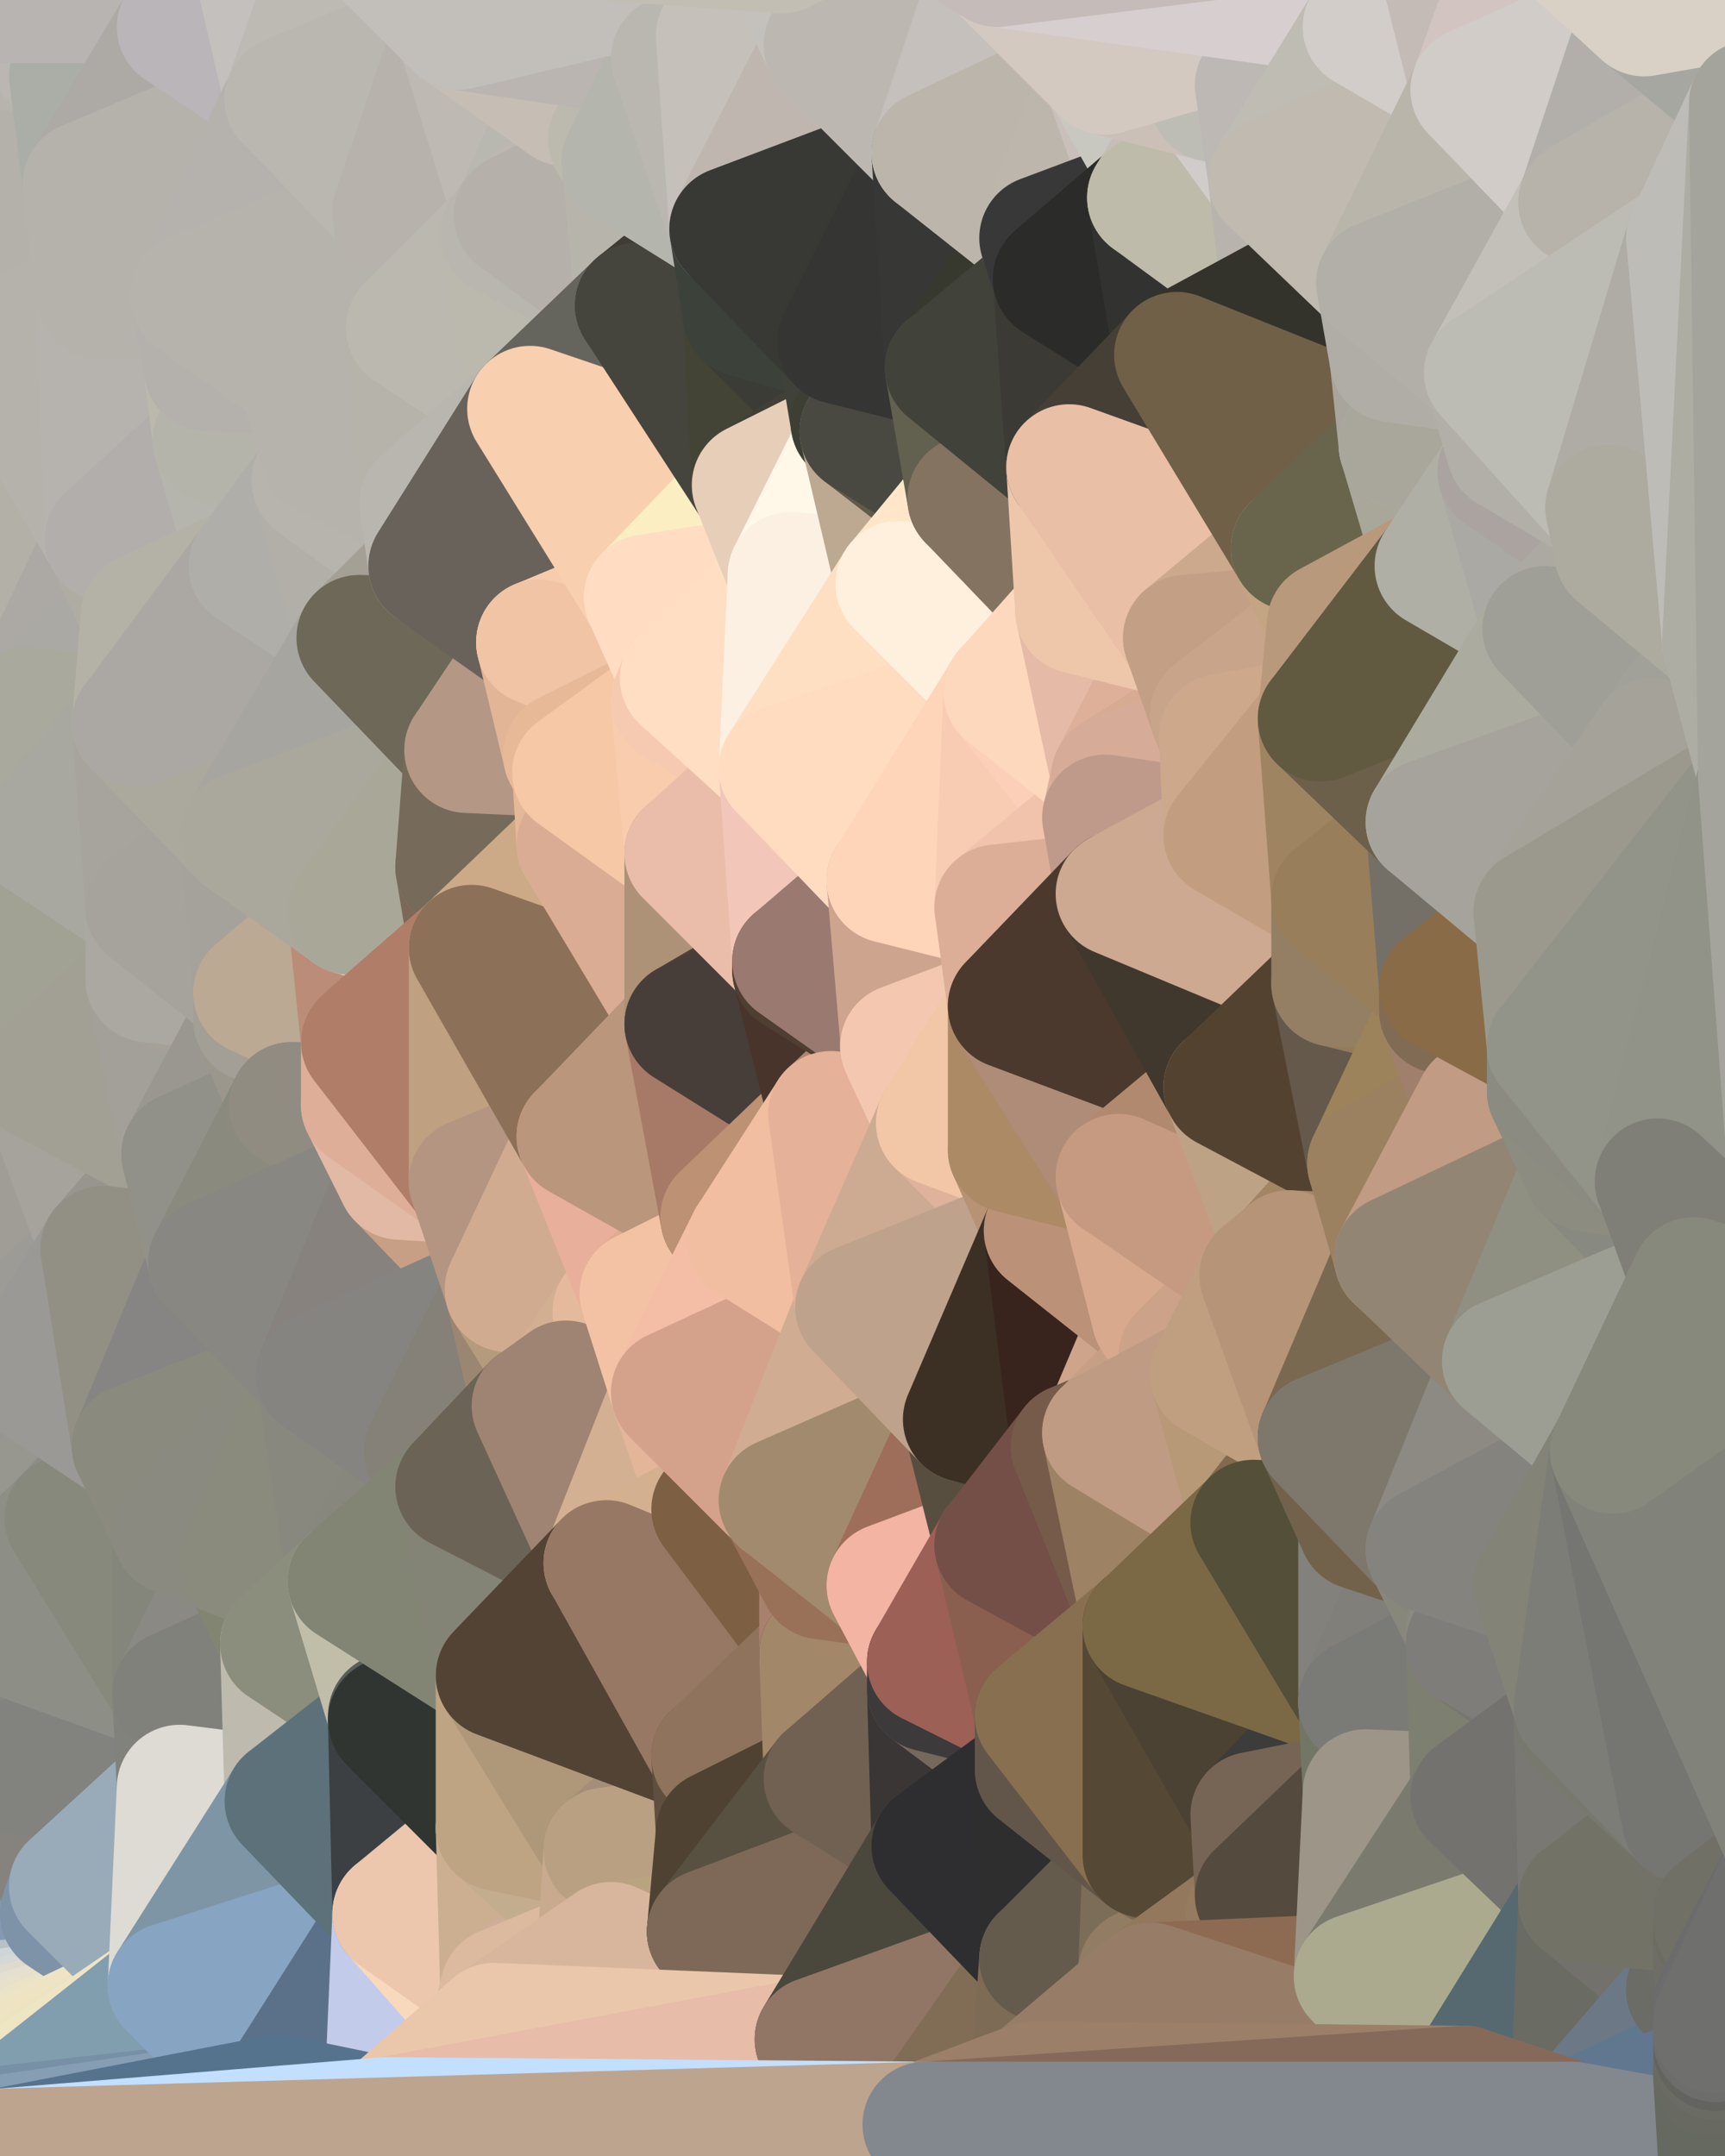 <?xml version="1.0" standalone="yes"?>
<svg width="384" height="480" xmlns="http://www.w3.org/2000/svg" version="1.1" ><polygon points="-28,60 -17,317 -17,180" fill="rgba(164, 164, 156, 1)" stroke="rgba(164, 164, 156, 1)" stroke-width="28" stroke-linejoin="round"/>
		<polygon points="-17,180 -17,317 -14,197" fill="rgba(161, 158, 151, 1)" stroke="rgba(161, 158, 151, 1)" stroke-width="28" stroke-linejoin="round"/>
		<polygon points="-17,317 -9,437 -8,360" fill="rgba(150, 150, 148, 1)" stroke="rgba(150, 150, 148, 1)" stroke-width="28" stroke-linejoin="round"/>
		<polygon points="0,406 -9,437 0,408" fill="rgba(146, 143, 134, 1)" stroke="rgba(146, 143, 134, 1)" stroke-width="28" stroke-linejoin="round"/>
		<polygon points="-9,437 0,410 0,408" fill="rgba(145, 145, 137, 1)" stroke="rgba(145, 145, 137, 1)" stroke-width="28" stroke-linejoin="round"/>
		<polygon points="-9,437 0,412 0,410" fill="rgba(145, 146, 141, 1)" stroke="rgba(145, 146, 141, 1)" stroke-width="28" stroke-linejoin="round"/>
		<polygon points="-9,437 0,414 0,412" fill="rgba(137, 141, 142, 1)" stroke="rgba(137, 141, 142, 1)" stroke-width="28" stroke-linejoin="round"/>
		<polygon points="-9,437 0,416 0,414" fill="rgba(137, 147, 157, 1)" stroke="rgba(137, 147, 157, 1)" stroke-width="28" stroke-linejoin="round"/>
		<polygon points="-9,437 0,418 0,416" fill="rgba(149, 163, 176, 1)" stroke="rgba(149, 163, 176, 1)" stroke-width="28" stroke-linejoin="round"/>
		<polygon points="-9,437 0,420 0,418" fill="rgba(152, 168, 183, 1)" stroke="rgba(152, 168, 183, 1)" stroke-width="28" stroke-linejoin="round"/>
		<polygon points="-9,437 0,422 0,420" fill="rgba(139, 161, 175, 1)" stroke="rgba(139, 161, 175, 1)" stroke-width="28" stroke-linejoin="round"/>
		<polygon points="-9,437 0,424 0,422" fill="rgba(146, 168, 182, 1)" stroke="rgba(146, 168, 182, 1)" stroke-width="28" stroke-linejoin="round"/>
		<polygon points="-9,437 0,426 0,424" fill="rgba(161, 183, 196, 1)" stroke="rgba(161, 183, 196, 1)" stroke-width="28" stroke-linejoin="round"/>
		<polygon points="-9,437 0,428 0,426" fill="rgba(179, 201, 212, 1)" stroke="rgba(179, 201, 212, 1)" stroke-width="28" stroke-linejoin="round"/>
		<polygon points="-9,437 0,476 0,474" fill="rgba(228, 230, 206, 1)" stroke="rgba(228, 230, 206, 1)" stroke-width="28" stroke-linejoin="round"/>
		<polygon points="0,472 -9,437 0,474" fill="rgba(223, 225, 201, 1)" stroke="rgba(223, 225, 201, 1)" stroke-width="28" stroke-linejoin="round"/>
		<polygon points="-9,437 0,430 0,428" fill="rgba(122, 141, 155, 1)" stroke="rgba(122, 141, 155, 1)" stroke-width="28" stroke-linejoin="round"/>
		<polygon points="0,470 -9,437 0,472" fill="rgba(219, 223, 200, 1)" stroke="rgba(219, 223, 200, 1)" stroke-width="28" stroke-linejoin="round"/>
		<polygon points="-9,437 0,432 0,430" fill="rgba(101, 116, 135, 1)" stroke="rgba(101, 116, 135, 1)" stroke-width="28" stroke-linejoin="round"/>
		<polygon points="-9,437 0,479 0,476" fill="rgba(224, 222, 199, 1)" stroke="rgba(224, 222, 199, 1)" stroke-width="28" stroke-linejoin="round"/>
		<polygon points="-9,437 0,434 0,432" fill="rgba(165, 180, 201, 1)" stroke="rgba(165, 180, 201, 1)" stroke-width="28" stroke-linejoin="round"/>
		<polygon points="0,468 -9,437 0,470" fill="rgba(223, 228, 206, 1)" stroke="rgba(223, 228, 206, 1)" stroke-width="28" stroke-linejoin="round"/>
		<polygon points="-9,437 0,436 0,434" fill="rgba(151, 168, 188, 1)" stroke="rgba(151, 168, 188, 1)" stroke-width="28" stroke-linejoin="round"/>
		<polygon points="-9,437 0,438 0,436" fill="rgba(134, 155, 174, 1)" stroke="rgba(134, 155, 174, 1)" stroke-width="28" stroke-linejoin="round"/>
		<polygon points="-28,60 -4,38 0,0" fill="rgba(183, 178, 174, 1)" stroke="rgba(183, 178, 174, 1)" stroke-width="28" stroke-linejoin="round"/>
		<polygon points="0,438 -9,437 0,440" fill="rgba(131, 156, 176, 1)" stroke="rgba(131, 156, 176, 1)" stroke-width="28" stroke-linejoin="round"/>
		<polygon points="-9,437 0,442 0,440" fill="rgba(130, 157, 178, 1)" stroke="rgba(130, 157, 178, 1)" stroke-width="28" stroke-linejoin="round"/>
		<polygon points="-8,360 0,396 0,394" fill="rgba(135, 137, 126, 1)" stroke="rgba(135, 137, 126, 1)" stroke-width="28" stroke-linejoin="round"/>
		<polygon points="-9,437 0,444 0,442" fill="rgba(130, 158, 180, 1)" stroke="rgba(130, 158, 180, 1)" stroke-width="28" stroke-linejoin="round"/>
		<polygon points="-8,360 0,398 0,396" fill="rgba(137, 138, 130, 1)" stroke="rgba(137, 138, 130, 1)" stroke-width="28" stroke-linejoin="round"/>
		<polygon points="-9,437 0,446 0,444" fill="rgba(132, 160, 184, 1)" stroke="rgba(132, 160, 184, 1)" stroke-width="28" stroke-linejoin="round"/>
		<polygon points="0,466 -9,437 0,468" fill="rgba(221, 232, 218, 1)" stroke="rgba(221, 232, 218, 1)" stroke-width="28" stroke-linejoin="round"/>
		<polygon points="-9,437 0,448 0,446" fill="rgba(129, 156, 183, 1)" stroke="rgba(129, 156, 183, 1)" stroke-width="28" stroke-linejoin="round"/>
		<polygon points="-8,360 -9,437 0,398" fill="rgba(139, 140, 134, 1)" stroke="rgba(139, 140, 134, 1)" stroke-width="28" stroke-linejoin="round"/>
		<polygon points="-9,437 0,400 0,398" fill="rgba(143, 143, 141, 1)" stroke="rgba(143, 143, 141, 1)" stroke-width="28" stroke-linejoin="round"/>
		<polygon points="-9,437 0,450 0,448" fill="rgba(137, 162, 192, 1)" stroke="rgba(137, 162, 192, 1)" stroke-width="28" stroke-linejoin="round"/>
		<polygon points="0,464 -9,437 0,466" fill="rgba(195, 208, 199, 1)" stroke="rgba(195, 208, 199, 1)" stroke-width="28" stroke-linejoin="round"/>
		<polygon points="-9,437 0,452 0,450" fill="rgba(123, 148, 179, 1)" stroke="rgba(123, 148, 179, 1)" stroke-width="28" stroke-linejoin="round"/>
		<polygon points="-9,437 0,402 0,400" fill="rgba(143, 143, 141, 1)" stroke="rgba(143, 143, 141, 1)" stroke-width="28" stroke-linejoin="round"/>
		<polygon points="-9,437 0,454 0,452" fill="rgba(136, 163, 193, 1)" stroke="rgba(136, 163, 193, 1)" stroke-width="28" stroke-linejoin="round"/>
		<polygon points="-9,437 0,404 0,402" fill="rgba(143, 143, 141, 1)" stroke="rgba(143, 143, 141, 1)" stroke-width="28" stroke-linejoin="round"/>
		<polygon points="-9,437 0,456 0,454" fill="rgba(134, 163, 193, 1)" stroke="rgba(134, 163, 193, 1)" stroke-width="28" stroke-linejoin="round"/>
		<polygon points="0,462 -9,437 0,464" fill="rgba(164, 180, 177, 1)" stroke="rgba(164, 180, 177, 1)" stroke-width="28" stroke-linejoin="round"/>
		<polygon points="-9,437 0,458 0,456" fill="rgba(129, 157, 181, 1)" stroke="rgba(129, 157, 181, 1)" stroke-width="28" stroke-linejoin="round"/>
		<polygon points="-9,437 0,406 0,404" fill="rgba(146, 145, 141, 1)" stroke="rgba(146, 145, 141, 1)" stroke-width="28" stroke-linejoin="round"/>
		<polygon points="-9,437 0,460 0,458" fill="rgba(124, 150, 167, 1)" stroke="rgba(124, 150, 167, 1)" stroke-width="28" stroke-linejoin="round"/>
		<polygon points="-9,437 0,462 0,460" fill="rgba(127, 149, 160, 1)" stroke="rgba(127, 149, 160, 1)" stroke-width="28" stroke-linejoin="round"/>
		<polygon points="0,300 -17,317 6,306" fill="rgba(161, 161, 153, 1)" stroke="rgba(161, 161, 153, 1)" stroke-width="28" stroke-linejoin="round"/>
		<polygon points="-14,197 -17,317 9,240" fill="rgba(159, 160, 152, 1)" stroke="rgba(159, 160, 152, 1)" stroke-width="28" stroke-linejoin="round"/>
		<polygon points="-17,317 0,300 9,240" fill="rgba(160, 157, 150, 1)" stroke="rgba(160, 157, 150, 1)" stroke-width="28" stroke-linejoin="round"/>
		<polygon points="-17,180 -14,197 9,186" fill="rgba(163, 160, 153, 1)" stroke="rgba(163, 160, 153, 1)" stroke-width="28" stroke-linejoin="round"/>
		<polygon points="-4,38 -28,60 -1,77" fill="rgba(191, 188, 181, 1)" stroke="rgba(191, 188, 181, 1)" stroke-width="28" stroke-linejoin="round"/>
		<polygon points="0,422 0,424 14,426" fill="rgba(166, 180, 193, 1)" stroke="rgba(166, 180, 193, 1)" stroke-width="28" stroke-linejoin="round"/>
		<polygon points="0,424 0,426 14,426" fill="rgba(150, 167, 183, 1)" stroke="rgba(150, 167, 183, 1)" stroke-width="28" stroke-linejoin="round"/>
		<polygon points="0,426 0,428 14,426" fill="rgba(139, 158, 175, 1)" stroke="rgba(139, 158, 175, 1)" stroke-width="28" stroke-linejoin="round"/>
		<polygon points="0,428 0,430 14,426" fill="rgba(149, 170, 187, 1)" stroke="rgba(149, 170, 187, 1)" stroke-width="28" stroke-linejoin="round"/>
		<polygon points="-17,317 -8,360 15,338" fill="rgba(149, 149, 141, 1)" stroke="rgba(149, 149, 141, 1)" stroke-width="28" stroke-linejoin="round"/>
		<polygon points="0,420 0,422 14,426" fill="rgba(153, 163, 173, 1)" stroke="rgba(153, 163, 173, 1)" stroke-width="28" stroke-linejoin="round"/>
		<polygon points="0,430 0,432 14,426" fill="rgba(197, 220, 234, 1)" stroke="rgba(197, 220, 234, 1)" stroke-width="28" stroke-linejoin="round"/>
		<polygon points="6,158 -17,180 9,186" fill="rgba(165, 164, 162, 1)" stroke="rgba(165, 164, 162, 1)" stroke-width="28" stroke-linejoin="round"/>
		<polygon points="0,0 -4,38 16,17" fill="rgba(193, 189, 188, 1)" stroke="rgba(193, 189, 188, 1)" stroke-width="28" stroke-linejoin="round"/>
		<polygon points="0,414 0,416 16,420" fill="rgba(138, 135, 126, 1)" stroke="rgba(138, 135, 126, 1)" stroke-width="28" stroke-linejoin="round"/>
		<polygon points="0,416 0,418 16,420" fill="rgba(141, 138, 129, 1)" stroke="rgba(141, 138, 129, 1)" stroke-width="28" stroke-linejoin="round"/>
		<polygon points="0,418 0,420 16,420" fill="rgba(136, 138, 135, 1)" stroke="rgba(136, 138, 135, 1)" stroke-width="28" stroke-linejoin="round"/>
		<polygon points="0,420 14,426 16,420" fill="rgba(145, 156, 162, 1)" stroke="rgba(145, 156, 162, 1)" stroke-width="28" stroke-linejoin="round"/>
		<polygon points="0,432 0,434 14,426" fill="rgba(165, 189, 201, 1)" stroke="rgba(165, 189, 201, 1)" stroke-width="28" stroke-linejoin="round"/>
		<polygon points="-28,60 -17,180 6,158" fill="rgba(172, 169, 164, 1)" stroke="rgba(172, 169, 164, 1)" stroke-width="28" stroke-linejoin="round"/>
		<polygon points="-1,77 -28,60 6,158" fill="rgba(175, 172, 165, 1)" stroke="rgba(175, 172, 165, 1)" stroke-width="28" stroke-linejoin="round"/>
		<polygon points="0,410 0,412 16,420" fill="rgba(137, 137, 135, 1)" stroke="rgba(137, 137, 135, 1)" stroke-width="28" stroke-linejoin="round"/>
		<polygon points="0,412 0,414 16,420" fill="rgba(141, 140, 136, 1)" stroke="rgba(141, 140, 136, 1)" stroke-width="28" stroke-linejoin="round"/>
		<polygon points="6,306 -17,317 15,338" fill="rgba(154, 155, 141, 1)" stroke="rgba(154, 155, 141, 1)" stroke-width="28" stroke-linejoin="round"/>
		<polygon points="0,434 0,436 14,426" fill="rgba(78, 100, 114, 1)" stroke="rgba(78, 100, 114, 1)" stroke-width="28" stroke-linejoin="round"/>
		<polygon points="0,436 0,438 14,426" fill="rgba(143, 163, 187, 1)" stroke="rgba(143, 163, 187, 1)" stroke-width="28" stroke-linejoin="round"/>
		<polygon points="16,17 -4,38 19,41" fill="rgba(183, 180, 173, 1)" stroke="rgba(183, 180, 173, 1)" stroke-width="28" stroke-linejoin="round"/>
		<polygon points="0,408 0,410 16,420" fill="rgba(137, 137, 135, 1)" stroke="rgba(137, 137, 135, 1)" stroke-width="28" stroke-linejoin="round"/>
		<polygon points="-1,77 6,158 24,120" fill="rgba(179, 176, 167, 1)" stroke="rgba(179, 176, 167, 1)" stroke-width="28" stroke-linejoin="round"/>
		<polygon points="9,240 0,300 23,278" fill="rgba(160, 157, 150, 1)" stroke="rgba(160, 157, 150, 1)" stroke-width="28" stroke-linejoin="round"/>
		<polygon points="-4,38 -1,77 22,66" fill="rgba(182, 179, 172, 1)" stroke="rgba(182, 179, 172, 1)" stroke-width="28" stroke-linejoin="round"/>
		<polygon points="19,41 -4,38 22,66" fill="rgba(180, 177, 170, 1)" stroke="rgba(180, 177, 170, 1)" stroke-width="28" stroke-linejoin="round"/>
		<polygon points="0,406 0,408 16,420" fill="rgba(138, 138, 136, 1)" stroke="rgba(138, 138, 136, 1)" stroke-width="28" stroke-linejoin="round"/>
		<polygon points="0,438 0,440 14,426" fill="rgba(149, 169, 193, 1)" stroke="rgba(149, 169, 193, 1)" stroke-width="28" stroke-linejoin="round"/>
		<polygon points="0,0 16,17 30,0" fill="rgba(186, 183, 178, 1)" stroke="rgba(186, 183, 178, 1)" stroke-width="28" stroke-linejoin="round"/>
		<polygon points="6,306 15,338 30,322" fill="rgba(151, 151, 143, 1)" stroke="rgba(151, 151, 143, 1)" stroke-width="28" stroke-linejoin="round"/>
		<polygon points="0,300 6,306 23,278" fill="rgba(156, 155, 150, 1)" stroke="rgba(156, 155, 150, 1)" stroke-width="28" stroke-linejoin="round"/>
		<polygon points="0,404 0,406 16,420" fill="rgba(139, 140, 135, 1)" stroke="rgba(139, 140, 135, 1)" stroke-width="28" stroke-linejoin="round"/>
		<polygon points="0,440 0,442 14,426" fill="rgba(143, 165, 189, 1)" stroke="rgba(143, 165, 189, 1)" stroke-width="28" stroke-linejoin="round"/>
		<polygon points="24,120 6,158 32,137" fill="rgba(172, 169, 164, 1)" stroke="rgba(172, 169, 164, 1)" stroke-width="28" stroke-linejoin="round"/>
		<polygon points="33,202 9,186 33,218" fill="rgba(164, 161, 154, 1)" stroke="rgba(164, 161, 154, 1)" stroke-width="28" stroke-linejoin="round"/>
		<polygon points="9,186 -14,197 33,218" fill="rgba(163, 160, 153, 1)" stroke="rgba(163, 160, 153, 1)" stroke-width="28" stroke-linejoin="round"/>
		<polygon points="-14,197 9,240 33,218" fill="rgba(161, 162, 148, 1)" stroke="rgba(161, 162, 148, 1)" stroke-width="28" stroke-linejoin="round"/>
		<polygon points="6,158 30,161 32,137" fill="rgba(170, 169, 164, 1)" stroke="rgba(170, 169, 164, 1)" stroke-width="28" stroke-linejoin="round"/>
		<polygon points="6,158 9,186 30,161" fill="rgba(169, 169, 157, 1)" stroke="rgba(169, 169, 157, 1)" stroke-width="28" stroke-linejoin="round"/>
		<polygon points="0,402 0,404 16,420" fill="rgba(138, 139, 134, 1)" stroke="rgba(138, 139, 134, 1)" stroke-width="28" stroke-linejoin="round"/>
		<polygon points="0,442 0,444 14,426" fill="rgba(131, 157, 182, 1)" stroke="rgba(131, 157, 182, 1)" stroke-width="28" stroke-linejoin="round"/>
		<polygon points="0,444 0,446 38,442" fill="rgba(130, 146, 159, 1)" stroke="rgba(130, 146, 159, 1)" stroke-width="28" stroke-linejoin="round"/>
		<polygon points="14,426 0,444 38,442" fill="rgba(132, 154, 178, 1)" stroke="rgba(132, 154, 178, 1)" stroke-width="28" stroke-linejoin="round"/>
		<polygon points="0,446 0,448 38,442" fill="rgba(184, 193, 198, 1)" stroke="rgba(184, 193, 198, 1)" stroke-width="28" stroke-linejoin="round"/>
		<polygon points="0,400 0,402 16,420" fill="rgba(135, 136, 130, 1)" stroke="rgba(135, 136, 130, 1)" stroke-width="28" stroke-linejoin="round"/>
		<polygon points="-8,360 0,394 39,377" fill="rgba(134, 135, 129, 1)" stroke="rgba(134, 135, 129, 1)" stroke-width="28" stroke-linejoin="round"/>
		<polygon points="0,448 0,450 38,442" fill="rgba(206, 214, 217, 1)" stroke="rgba(206, 214, 217, 1)" stroke-width="28" stroke-linejoin="round"/>
		<polygon points="0,394 0,396 40,398" fill="rgba(133, 134, 128, 1)" stroke="rgba(133, 134, 128, 1)" stroke-width="28" stroke-linejoin="round"/>
		<polygon points="0,396 0,398 40,398" fill="rgba(133, 134, 128, 1)" stroke="rgba(133, 134, 128, 1)" stroke-width="28" stroke-linejoin="round"/>
		<polygon points="0,398 0,400 40,398" fill="rgba(132, 133, 127, 1)" stroke="rgba(132, 133, 127, 1)" stroke-width="28" stroke-linejoin="round"/>
		<polygon points="0,400 16,420 40,398" fill="rgba(134, 131, 126, 1)" stroke="rgba(134, 131, 126, 1)" stroke-width="28" stroke-linejoin="round"/>
		<polygon points="30,322 15,338 39,341" fill="rgba(141, 141, 133, 1)" stroke="rgba(141, 141, 133, 1)" stroke-width="28" stroke-linejoin="round"/>
		<polygon points="0,450 0,452 38,442" fill="rgba(212, 216, 215, 1)" stroke="rgba(212, 216, 215, 1)" stroke-width="28" stroke-linejoin="round"/>
		<polygon points="9,240 23,278 41,257" fill="rgba(166, 163, 156, 1)" stroke="rgba(166, 163, 156, 1)" stroke-width="28" stroke-linejoin="round"/>
		<polygon points="39,377 0,394 40,398" fill="rgba(130, 131, 126, 1)" stroke="rgba(130, 131, 126, 1)" stroke-width="28" stroke-linejoin="round"/>
		<polygon points="30,0 16,17 40,6" fill="rgba(190, 187, 178, 1)" stroke="rgba(190, 187, 178, 1)" stroke-width="28" stroke-linejoin="round"/>
		<polygon points="15,338 -8,360 39,377" fill="rgba(141, 142, 134, 1)" stroke="rgba(141, 142, 134, 1)" stroke-width="28" stroke-linejoin="round"/>
		<polygon points="0,452 0,454 38,442" fill="rgba(222, 218, 206, 1)" stroke="rgba(222, 218, 206, 1)" stroke-width="28" stroke-linejoin="round"/>
		<polygon points="0,454 0,456 38,442" fill="rgba(229, 223, 207, 1)" stroke="rgba(229, 223, 207, 1)" stroke-width="28" stroke-linejoin="round"/>
		<polygon points="0,456 0,458 38,442" fill="rgba(231, 224, 205, 1)" stroke="rgba(231, 224, 205, 1)" stroke-width="28" stroke-linejoin="round"/>
		<polygon points="0,458 0,460 38,442" fill="rgba(234, 227, 199, 1)" stroke="rgba(234, 227, 199, 1)" stroke-width="28" stroke-linejoin="round"/>
		<polygon points="16,420 14,426 38,442" fill="rgba(126, 147, 168, 1)" stroke="rgba(126, 147, 168, 1)" stroke-width="28" stroke-linejoin="round"/>
		<polygon points="43,66 22,66 46,82" fill="rgba(182, 179, 170, 1)" stroke="rgba(182, 179, 170, 1)" stroke-width="28" stroke-linejoin="round"/>
		<polygon points="15,338 39,377 39,341" fill="rgba(135, 137, 124, 1)" stroke="rgba(135, 137, 124, 1)" stroke-width="28" stroke-linejoin="round"/>
		<polygon points="0,460 0,462 38,442" fill="rgba(237, 228, 197, 1)" stroke="rgba(237, 228, 197, 1)" stroke-width="28" stroke-linejoin="round"/>
		<polygon points="22,66 -1,77 24,120" fill="rgba(181, 178, 171, 1)" stroke="rgba(181, 178, 171, 1)" stroke-width="28" stroke-linejoin="round"/>
		<polygon points="46,82 24,120 48,98" fill="rgba(178, 177, 172, 1)" stroke="rgba(178, 177, 172, 1)" stroke-width="28" stroke-linejoin="round"/>
		<polygon points="41,257 23,278 47,281" fill="rgba(152, 149, 142, 1)" stroke="rgba(152, 149, 142, 1)" stroke-width="28" stroke-linejoin="round"/>
		<polygon points="22,66 24,120 46,82" fill="rgba(182, 179, 174, 1)" stroke="rgba(182, 179, 174, 1)" stroke-width="28" stroke-linejoin="round"/>
		<polygon points="19,41 22,66 43,66" fill="rgba(181, 178, 171, 1)" stroke="rgba(181, 178, 171, 1)" stroke-width="28" stroke-linejoin="round"/>
		<polygon points="33,218 9,240 41,257" fill="rgba(162, 160, 148, 1)" stroke="rgba(162, 160, 148, 1)" stroke-width="28" stroke-linejoin="round"/>
		<polygon points="0,464 0,466 38,442" fill="rgba(236, 226, 191, 1)" stroke="rgba(236, 226, 191, 1)" stroke-width="28" stroke-linejoin="round"/>
		<polygon points="0,462 0,464 38,442" fill="rgba(238, 227, 195, 1)" stroke="rgba(238, 227, 195, 1)" stroke-width="28" stroke-linejoin="round"/>
		<polygon points="30,161 9,186 33,202" fill="rgba(168, 168, 160, 1)" stroke="rgba(168, 168, 160, 1)" stroke-width="28" stroke-linejoin="round"/>
		<polygon points="23,278 6,306 30,322" fill="rgba(154, 153, 149, 1)" stroke="rgba(154, 153, 149, 1)" stroke-width="28" stroke-linejoin="round"/>
		<polygon points="30,161 33,202 54,186" fill="rgba(167, 164, 157, 1)" stroke="rgba(167, 164, 157, 1)" stroke-width="28" stroke-linejoin="round"/>
		<polygon points="23,278 30,322 47,281" fill="rgba(146, 144, 132, 1)" stroke="rgba(146, 144, 132, 1)" stroke-width="28" stroke-linejoin="round"/>
		<polygon points="0,466 0,468 38,442" fill="rgba(236, 228, 192, 1)" stroke="rgba(236, 228, 192, 1)" stroke-width="28" stroke-linejoin="round"/>
		<polygon points="24,120 32,137 56,126" fill="rgba(175, 172, 163, 1)" stroke="rgba(175, 172, 163, 1)" stroke-width="28" stroke-linejoin="round"/>
		<polygon points="16,17 19,41 40,6" fill="rgba(171, 174, 167, 1)" stroke="rgba(171, 174, 167, 1)" stroke-width="28" stroke-linejoin="round"/>
		<polygon points="33,218 41,257 57,227" fill="rgba(163, 160, 153, 1)" stroke="rgba(163, 160, 153, 1)" stroke-width="28" stroke-linejoin="round"/>
		<polygon points="57,221 33,218 57,227" fill="rgba(167, 160, 152, 1)" stroke="rgba(167, 160, 152, 1)" stroke-width="28" stroke-linejoin="round"/>
		<polygon points="33,202 33,218 57,221" fill="rgba(171, 168, 161, 1)" stroke="rgba(171, 168, 161, 1)" stroke-width="28" stroke-linejoin="round"/>
		<polygon points="48,98 24,120 56,126" fill="rgba(178, 174, 171, 1)" stroke="rgba(178, 174, 171, 1)" stroke-width="28" stroke-linejoin="round"/>
		<polygon points="30,0 40,6 54,-21" fill="rgba(183, 180, 175, 1)" stroke="rgba(183, 180, 175, 1)" stroke-width="28" stroke-linejoin="round"/>
		<polygon points="0,0 30,0 54,-21" fill="rgba(184, 180, 177, 1)" stroke="rgba(184, 180, 177, 1)" stroke-width="28" stroke-linejoin="round"/>
		<polygon points="39,341 39,377 54,347" fill="rgba(132, 134, 123, 1)" stroke="rgba(132, 134, 123, 1)" stroke-width="28" stroke-linejoin="round"/>
		<polygon points="16,420 38,442 40,398" fill="rgba(153, 171, 185, 1)" stroke="rgba(153, 171, 185, 1)" stroke-width="28" stroke-linejoin="round"/>
		<polygon points="0,470 0,472 38,442" fill="rgba(232, 227, 197, 1)" stroke="rgba(232, 227, 197, 1)" stroke-width="28" stroke-linejoin="round"/>
		<polygon points="0,468 0,470 38,442" fill="rgba(238, 229, 196, 1)" stroke="rgba(238, 229, 196, 1)" stroke-width="28" stroke-linejoin="round"/>
		<polygon points="0,472 0,474 62,467" fill="rgba(115, 137, 160, 1)" stroke="rgba(115, 137, 160, 1)" stroke-width="28" stroke-linejoin="round"/>
		<polygon points="38,442 0,472 62,467" fill="rgba(129, 158, 174, 1)" stroke="rgba(129, 158, 174, 1)" stroke-width="28" stroke-linejoin="round"/>
		<polygon points="54,347 39,377 63,366" fill="rgba(138, 137, 132, 1)" stroke="rgba(138, 137, 132, 1)" stroke-width="28" stroke-linejoin="round"/>
		<polygon points="0,474 0,476 62,467" fill="rgba(119, 144, 166, 1)" stroke="rgba(119, 144, 166, 1)" stroke-width="28" stroke-linejoin="round"/>
		<polygon points="0,476 0,479 62,467" fill="rgba(133, 158, 180, 1)" stroke="rgba(133, 158, 180, 1)" stroke-width="28" stroke-linejoin="round"/>
		<polygon points="57,227 41,257 65,246" fill="rgba(154, 151, 144, 1)" stroke="rgba(154, 151, 144, 1)" stroke-width="28" stroke-linejoin="round"/>
		<polygon points="40,6 19,41 64,22" fill="rgba(173, 170, 165, 1)" stroke="rgba(173, 170, 165, 1)" stroke-width="28" stroke-linejoin="round"/>
		<polygon points="46,82 48,98 67,83" fill="rgba(187, 185, 173, 1)" stroke="rgba(187, 185, 173, 1)" stroke-width="28" stroke-linejoin="round"/>
		<polygon points="54,186 33,202 57,221" fill="rgba(166, 163, 156, 1)" stroke="rgba(166, 163, 156, 1)" stroke-width="28" stroke-linejoin="round"/>
		<polygon points="48,98 56,126 70,107" fill="rgba(181, 181, 173, 1)" stroke="rgba(181, 181, 173, 1)" stroke-width="28" stroke-linejoin="round"/>
		<polygon points="47,281 30,322 71,306" fill="rgba(134, 133, 131, 1)" stroke="rgba(134, 133, 131, 1)" stroke-width="28" stroke-linejoin="round"/>
		<polygon points="19,41 43,66 64,22" fill="rgba(181, 178, 171, 1)" stroke="rgba(181, 178, 171, 1)" stroke-width="28" stroke-linejoin="round"/>
		<polygon points="39,377 40,398 64,401" fill="rgba(129, 130, 124, 1)" stroke="rgba(129, 130, 124, 1)" stroke-width="28" stroke-linejoin="round"/>
		<polygon points="67,83 48,98 72,101" fill="rgba(180, 178, 166, 1)" stroke="rgba(180, 178, 166, 1)" stroke-width="28" stroke-linejoin="round"/>
		<polygon points="48,98 70,107 72,101" fill="rgba(180, 180, 170, 1)" stroke="rgba(180, 180, 170, 1)" stroke-width="28" stroke-linejoin="round"/>
		<polygon points="30,322 39,341 71,306" fill="rgba(138, 138, 126, 1)" stroke="rgba(138, 138, 126, 1)" stroke-width="28" stroke-linejoin="round"/>
		<polygon points="43,66 46,82 67,83" fill="rgba(180, 177, 172, 1)" stroke="rgba(180, 177, 172, 1)" stroke-width="28" stroke-linejoin="round"/>
		<polygon points="63,366 39,377 64,401" fill="rgba(128, 129, 123, 1)" stroke="rgba(128, 129, 123, 1)" stroke-width="28" stroke-linejoin="round"/>
		<polygon points="40,398 38,442 64,401" fill="rgba(222, 219, 212, 1)" stroke="rgba(222, 219, 212, 1)" stroke-width="28" stroke-linejoin="round"/>
		<polygon points="32,137 30,161 56,126" fill="rgba(180, 178, 166, 1)" stroke="rgba(180, 178, 166, 1)" stroke-width="28" stroke-linejoin="round"/>
		<polygon points="54,186 57,221 78,203" fill="rgba(165, 162, 155, 1)" stroke="rgba(165, 162, 155, 1)" stroke-width="28" stroke-linejoin="round"/>
		<polygon points="54,347 63,366 78,352" fill="rgba(130, 133, 114, 1)" stroke="rgba(130, 133, 114, 1)" stroke-width="28" stroke-linejoin="round"/>
		<polygon points="39,341 54,347 71,306" fill="rgba(138, 138, 128, 1)" stroke="rgba(138, 138, 128, 1)" stroke-width="28" stroke-linejoin="round"/>
		<polygon points="41,257 47,281 65,246" fill="rgba(145, 145, 137, 1)" stroke="rgba(145, 145, 137, 1)" stroke-width="28" stroke-linejoin="round"/>
		<polygon points="57,227 65,246 81,232" fill="rgba(155, 151, 140, 1)" stroke="rgba(155, 151, 140, 1)" stroke-width="28" stroke-linejoin="round"/>
		<polygon points="65,246 81,246 81,232" fill="rgba(151, 141, 132, 1)" stroke="rgba(151, 141, 132, 1)" stroke-width="28" stroke-linejoin="round"/>
		<polygon points="57,221 57,227 81,232" fill="rgba(163, 159, 150, 1)" stroke="rgba(163, 159, 150, 1)" stroke-width="28" stroke-linejoin="round"/>
		<polygon points="30,161 54,186 80,142" fill="rgba(171, 169, 157, 1)" stroke="rgba(171, 169, 157, 1)" stroke-width="28" stroke-linejoin="round"/>
		<polygon points="56,126 30,161 80,142" fill="rgba(171, 168, 163, 1)" stroke="rgba(171, 168, 163, 1)" stroke-width="28" stroke-linejoin="round"/>
		<polygon points="54,-21 40,6 64,22" fill="rgba(186, 181, 185, 1)" stroke="rgba(186, 181, 185, 1)" stroke-width="28" stroke-linejoin="round"/>
		<polygon points="54,-21 64,22 78,-18" fill="rgba(196, 192, 189, 1)" stroke="rgba(196, 192, 189, 1)" stroke-width="28" stroke-linejoin="round"/>
		<polygon points="63,366 87,383 87,382" fill="rgba(168, 164, 161, 1)" stroke="rgba(168, 164, 161, 1)" stroke-width="28" stroke-linejoin="round"/>
		<polygon points="63,366 64,401 87,383" fill="rgba(190, 186, 174, 1)" stroke="rgba(190, 186, 174, 1)" stroke-width="28" stroke-linejoin="round"/>
		<polygon points="64,401 38,442 88,426" fill="rgba(126, 149, 165, 1)" stroke="rgba(126, 149, 165, 1)" stroke-width="28" stroke-linejoin="round"/>
		<polygon points="64,22 43,66 88,47" fill="rgba(181, 178, 173, 1)" stroke="rgba(181, 178, 173, 1)" stroke-width="28" stroke-linejoin="round"/>
		<polygon points="78,203 57,221 81,232" fill="rgba(187, 169, 147, 1)" stroke="rgba(187, 169, 147, 1)" stroke-width="28" stroke-linejoin="round"/>
		<polygon points="65,246 47,281 89,262" fill="rgba(138, 138, 126, 1)" stroke="rgba(138, 138, 126, 1)" stroke-width="28" stroke-linejoin="round"/>
		<polygon points="81,246 65,246 89,262" fill="rgba(144, 140, 129, 1)" stroke="rgba(144, 140, 129, 1)" stroke-width="28" stroke-linejoin="round"/>
		<polygon points="43,66 67,83 88,47" fill="rgba(182, 179, 172, 1)" stroke="rgba(182, 179, 172, 1)" stroke-width="28" stroke-linejoin="round"/>
		<polygon points="38,442 62,467 88,426" fill="rgba(135, 164, 194, 1)" stroke="rgba(135, 164, 194, 1)" stroke-width="28" stroke-linejoin="round"/>
		<polygon points="70,107 56,126 80,142" fill="rgba(175, 174, 169, 1)" stroke="rgba(175, 174, 169, 1)" stroke-width="28" stroke-linejoin="round"/>
		<polygon points="71,306 54,347 78,352" fill="rgba(138, 139, 125, 1)" stroke="rgba(138, 139, 125, 1)" stroke-width="28" stroke-linejoin="round"/>
		<polygon points="72,101 70,107 94,112" fill="rgba(177, 174, 167, 1)" stroke="rgba(177, 174, 167, 1)" stroke-width="28" stroke-linejoin="round"/>
		<polygon points="88,47 67,83 91,73" fill="rgba(182, 179, 172, 1)" stroke="rgba(182, 179, 172, 1)" stroke-width="28" stroke-linejoin="round"/>
		<polygon points="71,306 78,352 95,323" fill="rgba(136, 136, 126, 1)" stroke="rgba(136, 136, 126, 1)" stroke-width="28" stroke-linejoin="round"/>
		<polygon points="78,352 63,366 87,382" fill="rgba(139, 142, 125, 1)" stroke="rgba(139, 142, 125, 1)" stroke-width="28" stroke-linejoin="round"/>
		<polygon points="70,107 80,142 96,126" fill="rgba(178, 175, 168, 1)" stroke="rgba(178, 175, 168, 1)" stroke-width="28" stroke-linejoin="round"/>
		<polygon points="94,112 70,107 96,126" fill="rgba(183, 180, 173, 1)" stroke="rgba(183, 180, 173, 1)" stroke-width="28" stroke-linejoin="round"/>
		<polygon points="67,83 72,101 91,73" fill="rgba(182, 179, 172, 1)" stroke="rgba(182, 179, 172, 1)" stroke-width="28" stroke-linejoin="round"/>
		<polygon points="47,281 71,306 89,262" fill="rgba(136, 135, 130, 1)" stroke="rgba(136, 135, 130, 1)" stroke-width="28" stroke-linejoin="round"/>
		<polygon points="78,-18 64,22 102,6" fill="rgba(189, 186, 179, 1)" stroke="rgba(189, 186, 179, 1)" stroke-width="28" stroke-linejoin="round"/>
		<polygon points="95,323 78,352 102,331" fill="rgba(135, 135, 125, 1)" stroke="rgba(135, 135, 125, 1)" stroke-width="28" stroke-linejoin="round"/>
		<polygon points="62,467 86,472 88,426" fill="rgba(91, 113, 137, 1)" stroke="rgba(91, 113, 137, 1)" stroke-width="28" stroke-linejoin="round"/>
		<polygon points="80,142 54,186 104,167" fill="rgba(166, 165, 160, 1)" stroke="rgba(166, 165, 160, 1)" stroke-width="28" stroke-linejoin="round"/>
		<polygon points="78,203 81,232 105,211" fill="rgba(187, 140, 120, 1)" stroke="rgba(187, 140, 120, 1)" stroke-width="28" stroke-linejoin="round"/>
		<polygon points="102,193 78,203 105,211" fill="rgba(247, 203, 174, 1)" stroke="rgba(247, 203, 174, 1)" stroke-width="28" stroke-linejoin="round"/>
		<polygon points="54,186 78,203 104,167" fill="rgba(170, 168, 156, 1)" stroke="rgba(170, 168, 156, 1)" stroke-width="28" stroke-linejoin="round"/>
		<polygon points="78,203 102,193 104,167" fill="rgba(169, 167, 152, 1)" stroke="rgba(169, 167, 152, 1)" stroke-width="28" stroke-linejoin="round"/>
		<polygon points="91,73 72,101 94,112" fill="rgba(182, 179, 172, 1)" stroke="rgba(182, 179, 172, 1)" stroke-width="28" stroke-linejoin="round"/>
		<polygon points="87,383 64,401 88,426" fill="rgba(93, 113, 122, 1)" stroke="rgba(93, 113, 122, 1)" stroke-width="28" stroke-linejoin="round"/>
		<polygon points="88,426 86,472 110,451" fill="rgba(194, 203, 234, 1)" stroke="rgba(194, 203, 234, 1)" stroke-width="28" stroke-linejoin="round"/>
		<polygon points="64,22 88,47 102,6" fill="rgba(186, 183, 176, 1)" stroke="rgba(186, 183, 176, 1)" stroke-width="28" stroke-linejoin="round"/>
		<polygon points="87,383 88,426 111,407" fill="rgba(60, 64, 67, 1)" stroke="rgba(60, 64, 67, 1)" stroke-width="28" stroke-linejoin="round"/>
		<polygon points="88,426 110,451 112,443" fill="rgba(248, 217, 188, 1)" stroke="rgba(248, 217, 188, 1)" stroke-width="28" stroke-linejoin="round"/>
		<polygon points="89,262 71,306 113,287" fill="rgba(135, 130, 126, 1)" stroke="rgba(135, 130, 126, 1)" stroke-width="28" stroke-linejoin="round"/>
		<polygon points="105,263 89,262 113,287" fill="rgba(199, 159, 133, 1)" stroke="rgba(199, 159, 133, 1)" stroke-width="28" stroke-linejoin="round"/>
		<polygon points="88,47 91,73 112,52" fill="rgba(182, 179, 172, 1)" stroke="rgba(182, 179, 172, 1)" stroke-width="28" stroke-linejoin="round"/>
		<polygon points="78,352 87,382 111,373" fill="rgba(192, 190, 169, 1)" stroke="rgba(192, 190, 169, 1)" stroke-width="28" stroke-linejoin="round"/>
		<polygon points="87,382 87,383 111,373" fill="rgba(89, 93, 92, 1)" stroke="rgba(89, 93, 92, 1)" stroke-width="28" stroke-linejoin="round"/>
		<polygon points="81,246 89,262 105,263" fill="rgba(226, 185, 165, 1)" stroke="rgba(226, 185, 165, 1)" stroke-width="28" stroke-linejoin="round"/>
		<polygon points="88,47 112,52 115,48" fill="rgba(183, 180, 173, 1)" stroke="rgba(183, 180, 173, 1)" stroke-width="28" stroke-linejoin="round"/>
		<polygon points="71,306 95,323 113,287" fill="rgba(133, 132, 128, 1)" stroke="rgba(133, 132, 128, 1)" stroke-width="28" stroke-linejoin="round"/>
		<polygon points="91,73 94,112 118,91" fill="rgba(182, 179, 170, 1)" stroke="rgba(182, 179, 170, 1)" stroke-width="28" stroke-linejoin="round"/>
		<polygon points="96,126 80,142 120,143" fill="rgba(164, 160, 149, 1)" stroke="rgba(164, 160, 149, 1)" stroke-width="28" stroke-linejoin="round"/>
		<polygon points="80,142 104,167 120,143" fill="rgba(110, 104, 88, 1)" stroke="rgba(110, 104, 88, 1)" stroke-width="28" stroke-linejoin="round"/>
		<polygon points="95,323 102,331 119,313" fill="rgba(135, 136, 122, 1)" stroke="rgba(135, 136, 122, 1)" stroke-width="28" stroke-linejoin="round"/>
		<polygon points="113,287 95,323 119,313" fill="rgba(133, 129, 120, 1)" stroke="rgba(133, 129, 120, 1)" stroke-width="28" stroke-linejoin="round"/>
		<polygon points="102,6 88,47 115,48" fill="rgba(183, 178, 172, 1)" stroke="rgba(183, 178, 172, 1)" stroke-width="28" stroke-linejoin="round"/>
		<polygon points="111,407 88,426 112,443" fill="rgba(236, 199, 173, 1)" stroke="rgba(236, 199, 173, 1)" stroke-width="28" stroke-linejoin="round"/>
		<polygon points="111,373 87,383 111,407" fill="rgba(48, 53, 49, 1)" stroke="rgba(48, 53, 49, 1)" stroke-width="28" stroke-linejoin="round"/>
		<polygon points="102,331 78,352 111,373" fill="rgba(130, 133, 116, 1)" stroke="rgba(130, 133, 116, 1)" stroke-width="28" stroke-linejoin="round"/>
		<polygon points="102,6 115,48 126,23" fill="rgba(190, 185, 179, 1)" stroke="rgba(190, 185, 179, 1)" stroke-width="28" stroke-linejoin="round"/>
		<polygon points="126,168 104,167 128,172" fill="rgba(187, 159, 135, 1)" stroke="rgba(187, 159, 135, 1)" stroke-width="28" stroke-linejoin="round"/>
		<polygon points="113,287 119,313 126,308" fill="rgba(155, 134, 113, 1)" stroke="rgba(155, 134, 113, 1)" stroke-width="28" stroke-linejoin="round"/>
		<polygon points="81,232 81,246 105,263" fill="rgba(222, 174, 152, 1)" stroke="rgba(222, 174, 152, 1)" stroke-width="28" stroke-linejoin="round"/>
		<polygon points="102,193 105,211 129,188" fill="rgba(123, 104, 89, 1)" stroke="rgba(123, 104, 89, 1)" stroke-width="28" stroke-linejoin="round"/>
		<polygon points="128,172 102,193 129,188" fill="rgba(164, 140, 114, 1)" stroke="rgba(164, 140, 114, 1)" stroke-width="28" stroke-linejoin="round"/>
		<polygon points="104,167 102,193 128,172" fill="rgba(118, 106, 90, 1)" stroke="rgba(118, 106, 90, 1)" stroke-width="28" stroke-linejoin="round"/>
		<polygon points="120,143 104,167 126,168" fill="rgba(180, 151, 133, 1)" stroke="rgba(180, 151, 133, 1)" stroke-width="28" stroke-linejoin="round"/>
		<polygon points="112,52 91,73 118,91" fill="rgba(187, 184, 175, 1)" stroke="rgba(187, 184, 175, 1)" stroke-width="28" stroke-linejoin="round"/>
		<polygon points="81,232 105,263 105,211" fill="rgba(176, 125, 104, 1)" stroke="rgba(176, 125, 104, 1)" stroke-width="28" stroke-linejoin="round"/>
		<polygon points="111,407 112,443 134,428" fill="rgba(204, 175, 145, 1)" stroke="rgba(204, 175, 145, 1)" stroke-width="28" stroke-linejoin="round"/>
		<polygon points="105,211 105,263 129,253" fill="rgba(191, 160, 129, 1)" stroke="rgba(191, 160, 129, 1)" stroke-width="28" stroke-linejoin="round"/>
		<polygon points="102,331 111,373 135,348" fill="rgba(131, 132, 118, 1)" stroke="rgba(131, 132, 118, 1)" stroke-width="28" stroke-linejoin="round"/>
		<polygon points="134,428 112,443 136,433" fill="rgba(206, 174, 151, 1)" stroke="rgba(206, 174, 151, 1)" stroke-width="28" stroke-linejoin="round"/>
		<polygon points="111,407 134,428 135,412" fill="rgba(196, 173, 142, 1)" stroke="rgba(196, 173, 142, 1)" stroke-width="28" stroke-linejoin="round"/>
		<polygon points="113,287 126,308 137,292" fill="rgba(180, 155, 124, 1)" stroke="rgba(180, 155, 124, 1)" stroke-width="28" stroke-linejoin="round"/>
		<polygon points="126,23 115,48 136,31" fill="rgba(184, 184, 176, 1)" stroke="rgba(184, 184, 176, 1)" stroke-width="28" stroke-linejoin="round"/>
		<polygon points="136,31 115,48 139,36" fill="rgba(188, 183, 177, 1)" stroke="rgba(188, 183, 177, 1)" stroke-width="28" stroke-linejoin="round"/>
		<polygon points="119,313 102,331 135,348" fill="rgba(107, 99, 86, 1)" stroke="rgba(107, 99, 86, 1)" stroke-width="28" stroke-linejoin="round"/>
		<polygon points="105,263 113,287 129,253" fill="rgba(180, 149, 129, 1)" stroke="rgba(180, 149, 129, 1)" stroke-width="28" stroke-linejoin="round"/>
		<polygon points="112,52 118,91 142,68" fill="rgba(187, 185, 173, 1)" stroke="rgba(187, 185, 173, 1)" stroke-width="28" stroke-linejoin="round"/>
		<polygon points="115,48 112,52 142,68" fill="rgba(185, 182, 175, 1)" stroke="rgba(185, 182, 175, 1)" stroke-width="28" stroke-linejoin="round"/>
		<polygon points="94,112 96,126 118,91" fill="rgba(185, 182, 175, 1)" stroke="rgba(185, 182, 175, 1)" stroke-width="28" stroke-linejoin="round"/>
		<polygon points="118,91 120,143 144,133" fill="rgba(239, 203, 179, 1)" stroke="rgba(239, 203, 179, 1)" stroke-width="28" stroke-linejoin="round"/>
		<polygon points="129,253 137,292 143,288" fill="rgba(219, 171, 135, 1)" stroke="rgba(219, 171, 135, 1)" stroke-width="28" stroke-linejoin="round"/>
		<polygon points="129,253 113,287 137,292" fill="rgba(208, 171, 144, 1)" stroke="rgba(208, 171, 144, 1)" stroke-width="28" stroke-linejoin="round"/>
		<polygon points="112,443 110,451 136,433" fill="rgba(220, 186, 159, 1)" stroke="rgba(220, 186, 159, 1)" stroke-width="28" stroke-linejoin="round"/>
		<polygon points="118,91 96,126 120,143" fill="rgba(105, 98, 90, 1)" stroke="rgba(105, 98, 90, 1)" stroke-width="28" stroke-linejoin="round"/>
		<polygon points="137,292 126,308 150,310" fill="rgba(210, 175, 145, 1)" stroke="rgba(210, 175, 145, 1)" stroke-width="28" stroke-linejoin="round"/>
		<polygon points="120,143 126,168 150,156" fill="rgba(226, 181, 150, 1)" stroke="rgba(226, 181, 150, 1)" stroke-width="28" stroke-linejoin="round"/>
		<polygon points="126,23 136,31 150,13" fill="rgba(189, 187, 172, 1)" stroke="rgba(189, 187, 172, 1)" stroke-width="28" stroke-linejoin="round"/>
		<polygon points="139,36 115,48 142,68" fill="rgba(181, 176, 170, 1)" stroke="rgba(181, 176, 170, 1)" stroke-width="28" stroke-linejoin="round"/>
		<polygon points="111,373 111,407 135,412" fill="rgba(190, 164, 131, 1)" stroke="rgba(190, 164, 131, 1)" stroke-width="28" stroke-linejoin="round"/>
		<polygon points="144,133 120,143 152,151" fill="rgba(247, 204, 172, 1)" stroke="rgba(247, 204, 172, 1)" stroke-width="28" stroke-linejoin="round"/>
		<polygon points="120,143 150,156 152,151" fill="rgba(241, 196, 165, 1)" stroke="rgba(241, 196, 165, 1)" stroke-width="28" stroke-linejoin="round"/>
		<polygon points="126,168 128,172 150,156" fill="rgba(231, 185, 151, 1)" stroke="rgba(231, 185, 151, 1)" stroke-width="28" stroke-linejoin="round"/>
		<polygon points="129,188 105,211 153,228" fill="rgba(204, 170, 135, 1)" stroke="rgba(204, 170, 135, 1)" stroke-width="28" stroke-linejoin="round"/>
		<polygon points="105,211 129,253 153,228" fill="rgba(140, 112, 88, 1)" stroke="rgba(140, 112, 88, 1)" stroke-width="28" stroke-linejoin="round"/>
		<polygon points="128,172 129,188 153,190" fill="rgba(229, 184, 151, 1)" stroke="rgba(229, 184, 151, 1)" stroke-width="28" stroke-linejoin="round"/>
		<polygon points="126,308 135,348 150,310" fill="rgba(194, 162, 137, 1)" stroke="rgba(194, 162, 137, 1)" stroke-width="28" stroke-linejoin="round"/>
		<polygon points="143,288 137,292 150,310" fill="rgba(229, 185, 156, 1)" stroke="rgba(229, 185, 156, 1)" stroke-width="28" stroke-linejoin="round"/>
		<polygon points="102,6 126,23 150,13" fill="rgba(198, 189, 180, 1)" stroke="rgba(198, 189, 180, 1)" stroke-width="28" stroke-linejoin="round"/>
		<polygon points="126,308 119,313 135,348" fill="rgba(159, 132, 115, 1)" stroke="rgba(159, 132, 115, 1)" stroke-width="28" stroke-linejoin="round"/>
		<polygon points="134,428 136,433 158,430" fill="rgba(202, 176, 143, 1)" stroke="rgba(202, 176, 143, 1)" stroke-width="28" stroke-linejoin="round"/>
		<polygon points="111,373 135,412 159,391" fill="rgba(175, 152, 121, 1)" stroke="rgba(175, 152, 121, 1)" stroke-width="28" stroke-linejoin="round"/>
		<polygon points="150,310 135,348 159,336" fill="rgba(211, 176, 146, 1)" stroke="rgba(211, 176, 146, 1)" stroke-width="28" stroke-linejoin="round"/>
		<polygon points="129,253 143,288 161,271" fill="rgba(232, 175, 155, 1)" stroke="rgba(232, 175, 155, 1)" stroke-width="28" stroke-linejoin="round"/>
		<polygon points="159,391 135,412 160,408" fill="rgba(164, 142, 121, 1)" stroke="rgba(164, 142, 121, 1)" stroke-width="28" stroke-linejoin="round"/>
		<polygon points="135,412 134,428 158,430" fill="rgba(200, 170, 142, 1)" stroke="rgba(200, 170, 142, 1)" stroke-width="28" stroke-linejoin="round"/>
		<polygon points="153,190 129,188 153,228" fill="rgba(218, 172, 148, 1)" stroke="rgba(218, 172, 148, 1)" stroke-width="28" stroke-linejoin="round"/>
		<polygon points="136,31 139,36 150,13" fill="rgba(188, 186, 174, 1)" stroke="rgba(188, 186, 174, 1)" stroke-width="28" stroke-linejoin="round"/>
		<polygon points="139,36 142,68 163,51" fill="rgba(183, 180, 171, 1)" stroke="rgba(183, 180, 171, 1)" stroke-width="28" stroke-linejoin="round"/>
		<polygon points="135,412 158,430 160,408" fill="rgba(185, 160, 130, 1)" stroke="rgba(185, 160, 130, 1)" stroke-width="28" stroke-linejoin="round"/>
		<polygon points="135,348 111,373 159,391" fill="rgba(83, 67, 52, 1)" stroke="rgba(83, 67, 52, 1)" stroke-width="28" stroke-linejoin="round"/>
		<polygon points="150,156 128,172 153,190" fill="rgba(246, 200, 166, 1)" stroke="rgba(246, 200, 166, 1)" stroke-width="28" stroke-linejoin="round"/>
		<polygon points="62,467 0,479 86,472" fill="rgba(85, 115, 141, 1)" stroke="rgba(85, 115, 141, 1)" stroke-width="28" stroke-linejoin="round"/>
		<polygon points="142,68 118,91 168,108" fill="rgba(101, 101, 93, 1)" stroke="rgba(101, 101, 93, 1)" stroke-width="28" stroke-linejoin="round"/>
		<polygon points="118,91 144,133 168,108" fill="rgba(248, 207, 175, 1)" stroke="rgba(248, 207, 175, 1)" stroke-width="28" stroke-linejoin="round"/>
		<polygon points="161,271 143,288 167,276" fill="rgba(222, 171, 144, 1)" stroke="rgba(222, 171, 144, 1)" stroke-width="28" stroke-linejoin="round"/>
		<polygon points="163,51 142,68 166,70" fill="rgba(63, 60, 53, 1)" stroke="rgba(63, 60, 53, 1)" stroke-width="28" stroke-linejoin="round"/>
		<polygon points="150,13 160,8 174,-11" fill="rgba(195, 190, 184, 1)" stroke="rgba(195, 190, 184, 1)" stroke-width="28" stroke-linejoin="round"/>
		<polygon points="150,156 153,190 174,171" fill="rgba(249, 204, 173, 1)" stroke="rgba(249, 204, 173, 1)" stroke-width="28" stroke-linejoin="round"/>
		<polygon points="153,228 129,253 161,271" fill="rgba(186, 150, 124, 1)" stroke="rgba(186, 150, 124, 1)" stroke-width="28" stroke-linejoin="round"/>
		<polygon points="168,108 144,133 176,128" fill="rgba(251, 238, 194, 1)" stroke="rgba(251, 238, 194, 1)" stroke-width="28" stroke-linejoin="round"/>
		<polygon points="166,70 142,68 168,108" fill="rgba(69, 69, 61, 1)" stroke="rgba(69, 69, 61, 1)" stroke-width="28" stroke-linejoin="round"/>
		<polygon points="153,190 153,228 177,214" fill="rgba(173, 146, 119, 1)" stroke="rgba(173, 146, 119, 1)" stroke-width="28" stroke-linejoin="round"/>
		<polygon points="153,228 177,216 177,214" fill="rgba(79, 65, 54, 1)" stroke="rgba(79, 65, 54, 1)" stroke-width="28" stroke-linejoin="round"/>
		<polygon points="144,133 152,151 176,128" fill="rgba(255, 220, 194, 1)" stroke="rgba(255, 220, 194, 1)" stroke-width="28" stroke-linejoin="round"/>
		<polygon points="150,310 159,336 174,334" fill="rgba(227, 182, 153, 1)" stroke="rgba(227, 182, 153, 1)" stroke-width="28" stroke-linejoin="round"/>
		<polygon points="102,6 150,13 174,-11" fill="rgba(186, 181, 177, 1)" stroke="rgba(186, 181, 177, 1)" stroke-width="28" stroke-linejoin="round"/>
		<polygon points="152,151 150,156 174,171" fill="rgba(246, 202, 177, 1)" stroke="rgba(246, 202, 177, 1)" stroke-width="28" stroke-linejoin="round"/>
		<polygon points="143,288 150,310 167,276" fill="rgba(243, 194, 164, 1)" stroke="rgba(243, 194, 164, 1)" stroke-width="28" stroke-linejoin="round"/>
		<polygon points="150,13 139,36 163,51" fill="rgba(180, 181, 173, 1)" stroke="rgba(180, 181, 173, 1)" stroke-width="28" stroke-linejoin="round"/>
		<polygon points="158,430 136,433 182,454" fill="rgba(186, 163, 129, 1)" stroke="rgba(186, 163, 129, 1)" stroke-width="28" stroke-linejoin="round"/>
		<polygon points="174,334 159,336 183,351" fill="rgba(183, 155, 118, 1)" stroke="rgba(183, 155, 118, 1)" stroke-width="28" stroke-linejoin="round"/>
		<polygon points="159,336 135,348 183,368" fill="rgba(211, 176, 144, 1)" stroke="rgba(211, 176, 144, 1)" stroke-width="28" stroke-linejoin="round"/>
		<polygon points="135,348 159,391 183,368" fill="rgba(151, 120, 100, 1)" stroke="rgba(151, 120, 100, 1)" stroke-width="28" stroke-linejoin="round"/>
		<polygon points="159,391 160,408 184,396" fill="rgba(96, 79, 63, 1)" stroke="rgba(96, 79, 63, 1)" stroke-width="28" stroke-linejoin="round"/>
		<polygon points="159,336 183,368 183,351" fill="rgba(125, 95, 67, 1)" stroke="rgba(125, 95, 67, 1)" stroke-width="28" stroke-linejoin="round"/>
		<polygon points="78,-18 102,6 174,-11" fill="rgba(194, 191, 186, 1)" stroke="rgba(194, 191, 186, 1)" stroke-width="28" stroke-linejoin="round"/>
		<polygon points="153,228 161,271 185,248" fill="rgba(167, 122, 103, 1)" stroke="rgba(167, 122, 103, 1)" stroke-width="28" stroke-linejoin="round"/>
		<polygon points="174,-11 160,8 184,10" fill="rgba(194, 189, 183, 1)" stroke="rgba(194, 189, 183, 1)" stroke-width="28" stroke-linejoin="round"/>
		<polygon points="160,8 150,13 163,51" fill="rgba(186, 183, 176, 1)" stroke="rgba(186, 183, 176, 1)" stroke-width="28" stroke-linejoin="round"/>
		<polygon points="136,433 110,451 182,454" fill="rgba(216, 182, 157, 1)" stroke="rgba(216, 182, 157, 1)" stroke-width="28" stroke-linejoin="round"/>
		<polygon points="166,70 168,108 190,94" fill="rgba(67, 68, 54, 1)" stroke="rgba(67, 68, 54, 1)" stroke-width="28" stroke-linejoin="round"/>
		<polygon points="177,216 153,228 185,248" fill="rgba(71, 62, 57, 1)" stroke="rgba(71, 62, 57, 1)" stroke-width="28" stroke-linejoin="round"/>
		<polygon points="183,368 159,391 184,396" fill="rgba(143, 115, 93, 1)" stroke="rgba(143, 115, 93, 1)" stroke-width="28" stroke-linejoin="round"/>
		<polygon points="187,76 166,70 190,94" fill="rgba(59, 60, 54, 1)" stroke="rgba(59, 60, 54, 1)" stroke-width="28" stroke-linejoin="round"/>
		<polygon points="161,271 167,276 185,248" fill="rgba(189, 145, 116, 1)" stroke="rgba(189, 145, 116, 1)" stroke-width="28" stroke-linejoin="round"/>
		<polygon points="190,94 168,108 192,96" fill="rgba(66, 63, 54, 1)" stroke="rgba(66, 63, 54, 1)" stroke-width="28" stroke-linejoin="round"/>
		<polygon points="167,276 150,310 191,291" fill="rgba(244, 190, 166, 1)" stroke="rgba(244, 190, 166, 1)" stroke-width="28" stroke-linejoin="round"/>
		<polygon points="160,8 163,51 184,10" fill="rgba(197, 192, 186, 1)" stroke="rgba(197, 192, 186, 1)" stroke-width="28" stroke-linejoin="round"/>
		<polygon points="174,171 153,190 177,214" fill="rgba(234, 189, 170, 1)" stroke="rgba(234, 189, 170, 1)" stroke-width="28" stroke-linejoin="round"/>
		<polygon points="152,151 174,171 176,128" fill="rgba(255, 222, 195, 1)" stroke="rgba(255, 222, 195, 1)" stroke-width="28" stroke-linejoin="round"/>
		<polygon points="174,171 177,214 198,196" fill="rgba(242, 198, 185, 1)" stroke="rgba(242, 198, 185, 1)" stroke-width="28" stroke-linejoin="round"/>
		<polygon points="150,310 174,334 191,291" fill="rgba(212, 162, 139, 1)" stroke="rgba(212, 162, 139, 1)" stroke-width="28" stroke-linejoin="round"/>
		<polygon points="163,51 166,70 187,76" fill="rgba(60, 65, 58, 1)" stroke="rgba(60, 65, 58, 1)" stroke-width="28" stroke-linejoin="round"/>
		<polygon points="183,351 183,368 198,353" fill="rgba(167, 129, 110, 1)" stroke="rgba(167, 129, 110, 1)" stroke-width="28" stroke-linejoin="round"/>
		<polygon points="201,231 185,248 201,233" fill="rgba(129, 96, 81, 1)" stroke="rgba(129, 96, 81, 1)" stroke-width="28" stroke-linejoin="round"/>
		<polygon points="177,216 185,248 201,231" fill="rgba(72, 52, 43, 1)" stroke="rgba(72, 52, 43, 1)" stroke-width="28" stroke-linejoin="round"/>
		<polygon points="168,108 176,128 192,96" fill="rgba(231, 206, 184, 1)" stroke="rgba(231, 206, 184, 1)" stroke-width="28" stroke-linejoin="round"/>
		<polygon points="160,408 158,430 184,396" fill="rgba(79, 66, 50, 1)" stroke="rgba(79, 66, 50, 1)" stroke-width="28" stroke-linejoin="round"/>
		<polygon points="198,353 183,368 207,370" fill="rgba(166, 120, 105, 1)" stroke="rgba(166, 120, 105, 1)" stroke-width="28" stroke-linejoin="round"/>
		<polygon points="183,368 207,376 207,370" fill="rgba(82, 60, 49, 1)" stroke="rgba(82, 60, 49, 1)" stroke-width="28" stroke-linejoin="round"/>
		<polygon points="184,10 163,51 208,34" fill="rgba(191, 182, 175, 1)" stroke="rgba(191, 182, 175, 1)" stroke-width="28" stroke-linejoin="round"/>
		<polygon points="183,368 184,396 207,376" fill="rgba(162, 135, 105, 1)" stroke="rgba(162, 135, 105, 1)" stroke-width="28" stroke-linejoin="round"/>
		<polygon points="192,96 176,128 200,130" fill="rgba(255, 248, 232, 1)" stroke="rgba(255, 248, 232, 1)" stroke-width="28" stroke-linejoin="round"/>
		<polygon points="201,233 185,248 209,250" fill="rgba(173, 136, 109, 1)" stroke="rgba(173, 136, 109, 1)" stroke-width="28" stroke-linejoin="round"/>
		<polygon points="184,396 158,430 208,411" fill="rgba(88, 81, 65, 1)" stroke="rgba(88, 81, 65, 1)" stroke-width="28" stroke-linejoin="round"/>
		<polygon points="176,128 174,171 200,130" fill="rgba(252, 240, 226, 1)" stroke="rgba(252, 240, 226, 1)" stroke-width="28" stroke-linejoin="round"/>
		<polygon points="174,-11 184,10 198,-23" fill="rgba(196, 193, 188, 1)" stroke="rgba(196, 193, 188, 1)" stroke-width="28" stroke-linejoin="round"/>
		<polygon points="185,248 167,276 191,291" fill="rgba(241, 190, 161, 1)" stroke="rgba(241, 190, 161, 1)" stroke-width="28" stroke-linejoin="round"/>
		<polygon points="187,76 190,94 211,82" fill="rgba(64, 65, 57, 1)" stroke="rgba(64, 65, 57, 1)" stroke-width="28" stroke-linejoin="round"/>
		<polygon points="190,94 192,96 211,82" fill="rgba(61, 63, 52, 1)" stroke="rgba(61, 63, 52, 1)" stroke-width="28" stroke-linejoin="round"/>
		<polygon points="158,430 182,454 208,411" fill="rgba(126, 105, 88, 1)" stroke="rgba(126, 105, 88, 1)" stroke-width="28" stroke-linejoin="round"/>
		<polygon points="177,214 177,216 201,231" fill="rgba(79, 63, 50, 1)" stroke="rgba(79, 63, 50, 1)" stroke-width="28" stroke-linejoin="round"/>
		<polygon points="198,196 177,214 201,231" fill="rgba(154, 121, 112, 1)" stroke="rgba(154, 121, 112, 1)" stroke-width="28" stroke-linejoin="round"/>
		<polygon points="174,334 183,351 198,353" fill="rgba(153, 113, 88, 1)" stroke="rgba(153, 113, 88, 1)" stroke-width="28" stroke-linejoin="round"/>
		<polygon points="192,96 200,130 214,113" fill="rgba(189, 169, 145, 1)" stroke="rgba(189, 169, 145, 1)" stroke-width="28" stroke-linejoin="round"/>
		<polygon points="163,51 187,76 208,34" fill="rgba(56, 57, 52, 1)" stroke="rgba(56, 57, 52, 1)" stroke-width="28" stroke-linejoin="round"/>
		<polygon points="110,451 86,472 182,454" fill="rgba(234, 199, 171, 1)" stroke="rgba(234, 199, 171, 1)" stroke-width="28" stroke-linejoin="round"/>
		<polygon points="191,291 174,334 215,316" fill="rgba(208, 172, 146, 1)" stroke="rgba(208, 172, 146, 1)" stroke-width="28" stroke-linejoin="round"/>
		<polygon points="192,96 214,113 216,111" fill="rgba(97, 90, 72, 1)" stroke="rgba(97, 90, 72, 1)" stroke-width="28" stroke-linejoin="round"/>
		<polygon points="174,334 198,353 215,316" fill="rgba(162, 138, 110, 1)" stroke="rgba(162, 138, 110, 1)" stroke-width="28" stroke-linejoin="round"/>
		<polygon points="185,248 191,291 209,250" fill="rgba(229, 177, 153, 1)" stroke="rgba(229, 177, 153, 1)" stroke-width="28" stroke-linejoin="round"/>
		<polygon points="207,376 184,396 208,411" fill="rgba(113, 97, 82, 1)" stroke="rgba(113, 97, 82, 1)" stroke-width="28" stroke-linejoin="round"/>
		<polygon points="198,-23 184,10 222,-8" fill="rgba(184, 185, 180, 1)" stroke="rgba(184, 185, 180, 1)" stroke-width="28" stroke-linejoin="round"/>
		<polygon points="211,82 192,96 216,111" fill="rgba(73, 73, 65, 1)" stroke="rgba(73, 73, 65, 1)" stroke-width="28" stroke-linejoin="round"/>
		<polygon points="200,130 174,171 224,154" fill="rgba(254, 223, 194, 1)" stroke="rgba(254, 223, 194, 1)" stroke-width="28" stroke-linejoin="round"/>
		<polygon points="215,316 198,353 222,344" fill="rgba(158, 110, 90, 1)" stroke="rgba(158, 110, 90, 1)" stroke-width="28" stroke-linejoin="round"/>
		<polygon points="222,202 201,231 225,224" fill="rgba(182, 145, 119, 1)" stroke="rgba(182, 145, 119, 1)" stroke-width="28" stroke-linejoin="round"/>
		<polygon points="201,231 201,233 225,224" fill="rgba(179, 141, 118, 1)" stroke="rgba(179, 141, 118, 1)" stroke-width="28" stroke-linejoin="round"/>
		<polygon points="174,171 198,196 224,154" fill="rgba(255, 220, 192, 1)" stroke="rgba(255, 220, 192, 1)" stroke-width="28" stroke-linejoin="round"/>
		<polygon points="198,196 201,231 222,202" fill="rgba(205, 164, 142, 1)" stroke="rgba(205, 164, 142, 1)" stroke-width="28" stroke-linejoin="round"/>
		<polygon points="198,353 207,370 222,344" fill="rgba(243, 180, 163, 1)" stroke="rgba(243, 180, 163, 1)" stroke-width="28" stroke-linejoin="round"/>
		<polygon points="208,34 187,76 211,82" fill="rgba(53, 53, 51, 1)" stroke="rgba(53, 53, 51, 1)" stroke-width="28" stroke-linejoin="round"/>
		<polygon points="182,454 86,472 206,473" fill="rgba(231, 188, 169, 1)" stroke="rgba(231, 188, 169, 1)" stroke-width="28" stroke-linejoin="round"/>
		<polygon points="207,376 208,411 231,394" fill="rgba(58, 54, 53, 1)" stroke="rgba(58, 54, 53, 1)" stroke-width="28" stroke-linejoin="round"/>
		<polygon points="201,233 209,250 225,224" fill="rgba(244, 199, 176, 1)" stroke="rgba(244, 199, 176, 1)" stroke-width="28" stroke-linejoin="round"/>
		<polygon points="184,10 208,34 222,-8" fill="rgba(188, 183, 177, 1)" stroke="rgba(188, 183, 177, 1)" stroke-width="28" stroke-linejoin="round"/>
		<polygon points="208,411 182,454 232,436" fill="rgba(74, 72, 60, 1)" stroke="rgba(74, 72, 60, 1)" stroke-width="28" stroke-linejoin="round"/>
		<polygon points="208,34 211,82 232,53" fill="rgba(55, 55, 53, 1)" stroke="rgba(55, 55, 53, 1)" stroke-width="28" stroke-linejoin="round"/>
		<polygon points="231,382 207,376 231,394" fill="rgba(117, 105, 91, 1)" stroke="rgba(117, 105, 91, 1)" stroke-width="28" stroke-linejoin="round"/>
		<polygon points="209,250 191,291 233,274" fill="rgba(205, 171, 146, 1)" stroke="rgba(205, 171, 146, 1)" stroke-width="28" stroke-linejoin="round"/>
		<polygon points="225,256 209,250 233,274" fill="rgba(223, 178, 155, 1)" stroke="rgba(223, 178, 155, 1)" stroke-width="28" stroke-linejoin="round"/>
		<polygon points="182,454 206,473 232,436" fill="rgba(145, 118, 101, 1)" stroke="rgba(145, 118, 101, 1)" stroke-width="28" stroke-linejoin="round"/>
		<polygon points="207,370 207,376 231,382" fill="rgba(60, 58, 59, 1)" stroke="rgba(60, 58, 59, 1)" stroke-width="28" stroke-linejoin="round"/>
		<polygon points="232,53 211,82 235,62" fill="rgba(55, 57, 46, 1)" stroke="rgba(55, 57, 46, 1)" stroke-width="28" stroke-linejoin="round"/>
		<polygon points="206,473 230,464 232,436" fill="rgba(129, 109, 85, 1)" stroke="rgba(129, 109, 85, 1)" stroke-width="28" stroke-linejoin="round"/>
		<polygon points="225,224 209,250 225,256" fill="rgba(242, 199, 167, 1)" stroke="rgba(242, 199, 167, 1)" stroke-width="28" stroke-linejoin="round"/>
		<polygon points="216,111 214,113 240,136" fill="rgba(170, 145, 123, 1)" stroke="rgba(170, 145, 123, 1)" stroke-width="28" stroke-linejoin="round"/>
		<polygon points="214,113 200,130 240,136" fill="rgba(255, 230, 201, 1)" stroke="rgba(255, 230, 201, 1)" stroke-width="28" stroke-linejoin="round"/>
		<polygon points="200,130 224,154 240,136" fill="rgba(255, 240, 222, 1)" stroke="rgba(255, 240, 222, 1)" stroke-width="28" stroke-linejoin="round"/>
		<polygon points="215,316 222,344 239,322" fill="rgba(87, 78, 63, 1)" stroke="rgba(87, 78, 63, 1)" stroke-width="28" stroke-linejoin="round"/>
		<polygon points="211,82 216,111 238,104" fill="rgba(98, 97, 79, 1)" stroke="rgba(98, 97, 79, 1)" stroke-width="28" stroke-linejoin="round"/>
		<polygon points="191,291 215,316 233,274" fill="rgba(190, 162, 140, 1)" stroke="rgba(190, 162, 140, 1)" stroke-width="28" stroke-linejoin="round"/>
		<polygon points="222,344 207,370 231,382" fill="rgba(156, 96, 86, 1)" stroke="rgba(156, 96, 86, 1)" stroke-width="28" stroke-linejoin="round"/>
		<polygon points="198,196 222,202 224,154" fill="rgba(255, 213, 186, 1)" stroke="rgba(255, 213, 186, 1)" stroke-width="28" stroke-linejoin="round"/>
		<polygon points="222,-8 208,34 246,16" fill="rgba(197, 192, 188, 1)" stroke="rgba(197, 192, 188, 1)" stroke-width="28" stroke-linejoin="round"/>
		<polygon points="224,154 222,202 246,182" fill="rgba(248, 204, 179, 1)" stroke="rgba(248, 204, 179, 1)" stroke-width="28" stroke-linejoin="round"/>
		<polygon points="224,154 246,182 248,173" fill="rgba(252, 207, 184, 1)" stroke="rgba(252, 207, 184, 1)" stroke-width="28" stroke-linejoin="round"/>
		<polygon points="238,104 216,111 240,136" fill="rgba(132, 115, 97, 1)" stroke="rgba(132, 115, 97, 1)" stroke-width="28" stroke-linejoin="round"/>
		<polygon points="225,256 233,274 249,262" fill="rgba(183, 146, 117, 1)" stroke="rgba(183, 146, 117, 1)" stroke-width="28" stroke-linejoin="round"/>
		<polygon points="246,182 222,202 249,199" fill="rgba(241, 195, 172, 1)" stroke="rgba(241, 195, 172, 1)" stroke-width="28" stroke-linejoin="round"/>
		<polygon points="208,34 232,53 246,16" fill="rgba(188, 181, 171, 1)" stroke="rgba(188, 181, 171, 1)" stroke-width="28" stroke-linejoin="round"/>
		<polygon points="235,62 211,82 238,104" fill="rgba(65, 66, 58, 1)" stroke="rgba(65, 66, 58, 1)" stroke-width="28" stroke-linejoin="round"/>
		<polygon points="231,394 208,411 232,436" fill="rgba(46, 46, 48, 1)" stroke="rgba(46, 46, 48, 1)" stroke-width="28" stroke-linejoin="round"/>
		<polygon points="78,-18 174,-11 198,-23" fill="rgba(194, 190, 179, 1)" stroke="rgba(194, 190, 179, 1)" stroke-width="28" stroke-linejoin="round"/>
		<polygon points="222,202 225,224 249,199" fill="rgba(220, 174, 151, 1)" stroke="rgba(220, 174, 151, 1)" stroke-width="28" stroke-linejoin="round"/>
		<polygon points="222,344 231,382 255,362" fill="rgba(138, 95, 79, 1)" stroke="rgba(138, 95, 79, 1)" stroke-width="28" stroke-linejoin="round"/>
		<polygon points="231,394 232,436 255,413" fill="rgba(46, 46, 46, 1)" stroke="rgba(46, 46, 46, 1)" stroke-width="28" stroke-linejoin="round"/>
		<polygon points="233,274 215,316 239,322" fill="rgba(60, 48, 36, 1)" stroke="rgba(60, 48, 36, 1)" stroke-width="28" stroke-linejoin="round"/>
		<polygon points="233,274 246,319 257,293" fill="rgba(165, 125, 100, 1)" stroke="rgba(165, 125, 100, 1)" stroke-width="28" stroke-linejoin="round"/>
		<polygon points="246,16 232,53 256,44" fill="rgba(189, 182, 172, 1)" stroke="rgba(189, 182, 172, 1)" stroke-width="28" stroke-linejoin="round"/>
		<polygon points="232,436 230,464 256,442" fill="rgba(125, 107, 85, 1)" stroke="rgba(125, 107, 85, 1)" stroke-width="28" stroke-linejoin="round"/>
		<polygon points="254,439 232,436 256,442" fill="rgba(113, 95, 75, 1)" stroke="rgba(113, 95, 75, 1)" stroke-width="28" stroke-linejoin="round"/>
		<polygon points="233,274 239,322 246,319" fill="rgba(56, 36, 29, 1)" stroke="rgba(56, 36, 29, 1)" stroke-width="28" stroke-linejoin="round"/>
		<polygon points="246,16 256,44 259,39" fill="rgba(201, 192, 187, 1)" stroke="rgba(201, 192, 187, 1)" stroke-width="28" stroke-linejoin="round"/>
		<polygon points="232,53 235,62 256,44" fill="rgba(56, 56, 56, 1)" stroke="rgba(56, 56, 56, 1)" stroke-width="28" stroke-linejoin="round"/>
		<polygon points="232,436 254,439 255,413" fill="rgba(100, 91, 76, 1)" stroke="rgba(100, 91, 76, 1)" stroke-width="28" stroke-linejoin="round"/>
		<polygon points="240,136 224,154 248,173" fill="rgba(253, 216, 189, 1)" stroke="rgba(253, 216, 189, 1)" stroke-width="28" stroke-linejoin="round"/>
		<polygon points="235,62 238,104 262,79" fill="rgba(59, 58, 53, 1)" stroke="rgba(59, 58, 53, 1)" stroke-width="28" stroke-linejoin="round"/>
		<polygon points="257,293 246,319 263,302" fill="rgba(206, 164, 139, 1)" stroke="rgba(206, 164, 139, 1)" stroke-width="28" stroke-linejoin="round"/>
		<polygon points="240,136 248,173 264,142" fill="rgba(229, 186, 167, 1)" stroke="rgba(229, 186, 167, 1)" stroke-width="28" stroke-linejoin="round"/>
		<polygon points="249,262 233,274 257,293" fill="rgba(187, 145, 120, 1)" stroke="rgba(187, 145, 120, 1)" stroke-width="28" stroke-linejoin="round"/>
		<polygon points="239,322 222,344 255,362" fill="rgba(116, 79, 71, 1)" stroke="rgba(116, 79, 71, 1)" stroke-width="28" stroke-linejoin="round"/>
		<polygon points="225,224 225,256 249,262" fill="rgba(172, 138, 101, 1)" stroke="rgba(172, 138, 101, 1)" stroke-width="28" stroke-linejoin="round"/>
		<polygon points="246,16 259,39 270,22" fill="rgba(200, 200, 192, 1)" stroke="rgba(200, 200, 192, 1)" stroke-width="28" stroke-linejoin="round"/>
		<polygon points="264,142 248,173 270,159" fill="rgba(222, 176, 153, 1)" stroke="rgba(222, 176, 153, 1)" stroke-width="28" stroke-linejoin="round"/>
		<polygon points="270,159 248,173 272,164" fill="rgba(215, 171, 146, 1)" stroke="rgba(215, 171, 146, 1)" stroke-width="28" stroke-linejoin="round"/>
		<polygon points="256,44 235,62 262,79" fill="rgba(43, 43, 41, 1)" stroke="rgba(43, 43, 41, 1)" stroke-width="28" stroke-linejoin="round"/>
		<polygon points="246,319 239,322 255,362" fill="rgba(118, 91, 74, 1)" stroke="rgba(118, 91, 74, 1)" stroke-width="28" stroke-linejoin="round"/>
		<polygon points="248,173 246,182 273,186" fill="rgba(218, 175, 156, 1)" stroke="rgba(218, 175, 156, 1)" stroke-width="28" stroke-linejoin="round"/>
		<polygon points="272,164 248,173 273,186" fill="rgba(214, 171, 152, 1)" stroke="rgba(214, 171, 152, 1)" stroke-width="28" stroke-linejoin="round"/>
		<polygon points="246,182 249,199 273,186" fill="rgba(191, 154, 138, 1)" stroke="rgba(191, 154, 138, 1)" stroke-width="28" stroke-linejoin="round"/>
		<polygon points="225,224 249,262 273,242" fill="rgba(175, 140, 120, 1)" stroke="rgba(175, 140, 120, 1)" stroke-width="28" stroke-linejoin="round"/>
		<polygon points="263,302 246,319 270,306" fill="rgba(199, 159, 133, 1)" stroke="rgba(199, 159, 133, 1)" stroke-width="28" stroke-linejoin="round"/>
		<polygon points="255,413 254,439 278,426" fill="rgba(124, 109, 88, 1)" stroke="rgba(124, 109, 88, 1)" stroke-width="28" stroke-linejoin="round"/>
		<polygon points="249,199 225,224 273,242" fill="rgba(75, 57, 45, 1)" stroke="rgba(75, 57, 45, 1)" stroke-width="28" stroke-linejoin="round"/>
		<polygon points="246,319 255,362 279,339" fill="rgba(157, 130, 100, 1)" stroke="rgba(157, 130, 100, 1)" stroke-width="28" stroke-linejoin="round"/>
		<polygon points="254,439 256,442 278,426" fill="rgba(146, 124, 100, 1)" stroke="rgba(146, 124, 100, 1)" stroke-width="28" stroke-linejoin="round"/>
		<polygon points="255,413 278,426 280,422" fill="rgba(124, 107, 89, 1)" stroke="rgba(124, 107, 89, 1)" stroke-width="28" stroke-linejoin="round"/>
		<polygon points="231,382 231,394 255,413" fill="rgba(98, 86, 74, 1)" stroke="rgba(98, 86, 74, 1)" stroke-width="28" stroke-linejoin="round"/>
		<polygon points="257,293 263,302 281,284" fill="rgba(216, 169, 143, 1)" stroke="rgba(216, 169, 143, 1)" stroke-width="28" stroke-linejoin="round"/>
		<polygon points="279,404 255,413 280,422" fill="rgba(105, 92, 76, 1)" stroke="rgba(105, 92, 76, 1)" stroke-width="28" stroke-linejoin="round"/>
		<polygon points="238,104 240,136 264,142" fill="rgba(238, 199, 170, 1)" stroke="rgba(238, 199, 170, 1)" stroke-width="28" stroke-linejoin="round"/>
		<polygon points="231,382 255,413 255,362" fill="rgba(136, 111, 80, 1)" stroke="rgba(136, 111, 80, 1)" stroke-width="28" stroke-linejoin="round"/>
		<polygon points="270,22 259,39 283,40" fill="rgba(194, 185, 180, 1)" stroke="rgba(194, 185, 180, 1)" stroke-width="28" stroke-linejoin="round"/>
		<polygon points="249,262 257,293 281,284" fill="rgba(216, 169, 141, 1)" stroke="rgba(216, 169, 141, 1)" stroke-width="28" stroke-linejoin="round"/>
		<polygon points="263,302 270,306 281,284" fill="rgba(204, 162, 137, 1)" stroke="rgba(204, 162, 137, 1)" stroke-width="28" stroke-linejoin="round"/>
		<polygon points="255,362 255,413 279,404" fill="rgba(85, 72, 53, 1)" stroke="rgba(85, 72, 53, 1)" stroke-width="28" stroke-linejoin="round"/>
		<polygon points="270,306 246,319 279,339" fill="rgba(191, 155, 131, 1)" stroke="rgba(191, 155, 131, 1)" stroke-width="28" stroke-linejoin="round"/>
		<polygon points="256,44 262,79 286,66" fill="rgba(50, 50, 48, 1)" stroke="rgba(50, 50, 48, 1)" stroke-width="28" stroke-linejoin="round"/>
		<polygon points="259,39 256,44 283,40" fill="rgba(198, 189, 184, 1)" stroke="rgba(198, 189, 184, 1)" stroke-width="28" stroke-linejoin="round"/>
		<polygon points="262,79 238,104 288,122" fill="rgba(70, 63, 53, 1)" stroke="rgba(70, 63, 53, 1)" stroke-width="28" stroke-linejoin="round"/>
		<polygon points="238,104 264,142 288,122" fill="rgba(233, 191, 166, 1)" stroke="rgba(233, 191, 166, 1)" stroke-width="28" stroke-linejoin="round"/>
		<polygon points="273,242 249,262 287,279" fill="rgba(177, 137, 111, 1)" stroke="rgba(177, 137, 111, 1)" stroke-width="28" stroke-linejoin="round"/>
		<polygon points="249,262 281,284 287,279" fill="rgba(198, 154, 129, 1)" stroke="rgba(198, 154, 129, 1)" stroke-width="28" stroke-linejoin="round"/>
		<polygon points="283,40 256,44 286,66" fill="rgba(190, 187, 170, 1)" stroke="rgba(190, 187, 170, 1)" stroke-width="28" stroke-linejoin="round"/>
		<polygon points="280,19 270,22 283,40" fill="rgba(209, 204, 201, 1)" stroke="rgba(209, 204, 201, 1)" stroke-width="28" stroke-linejoin="round"/>
		<polygon points="270,306 279,339 294,320" fill="rgba(183, 153, 119, 1)" stroke="rgba(183, 153, 119, 1)" stroke-width="28" stroke-linejoin="round"/>
		<polygon points="270,159 272,164 294,160" fill="rgba(196, 159, 132, 1)" stroke="rgba(196, 159, 132, 1)" stroke-width="28" stroke-linejoin="round"/>
		<polygon points="246,16 270,22 294,2" fill="rgba(202, 192, 183, 1)" stroke="rgba(202, 192, 183, 1)" stroke-width="28" stroke-linejoin="round"/>
		<polygon points="270,22 280,19 294,2" fill="rgba(189, 189, 181, 1)" stroke="rgba(189, 189, 181, 1)" stroke-width="28" stroke-linejoin="round"/>
		<polygon points="288,122 264,142 296,139" fill="rgba(204, 169, 141, 1)" stroke="rgba(204, 169, 141, 1)" stroke-width="28" stroke-linejoin="round"/>
		<polygon points="273,186 297,219 297,200" fill="rgba(200, 166, 139, 1)" stroke="rgba(200, 166, 139, 1)" stroke-width="28" stroke-linejoin="round"/>
		<polygon points="249,199 273,242 297,219" fill="rgba(64, 56, 45, 1)" stroke="rgba(64, 56, 45, 1)" stroke-width="28" stroke-linejoin="round"/>
		<polygon points="273,186 249,199 297,219" fill="rgba(205, 169, 145, 1)" stroke="rgba(205, 169, 145, 1)" stroke-width="28" stroke-linejoin="round"/>
		<polygon points="264,142 270,159 296,139" fill="rgba(195, 159, 133, 1)" stroke="rgba(195, 159, 133, 1)" stroke-width="28" stroke-linejoin="round"/>
		<polygon points="270,159 294,160 296,139" fill="rgba(200, 164, 138, 1)" stroke="rgba(200, 164, 138, 1)" stroke-width="28" stroke-linejoin="round"/>
		<polygon points="272,164 273,186 294,160" fill="rgba(205, 168, 139, 1)" stroke="rgba(205, 168, 139, 1)" stroke-width="28" stroke-linejoin="round"/>
		<polygon points="222,-8 246,16 294,2" fill="rgba(211, 201, 192, 1)" stroke="rgba(211, 201, 192, 1)" stroke-width="28" stroke-linejoin="round"/>
		<polygon points="255,362 279,404 303,379" fill="rgba(75, 66, 51, 1)" stroke="rgba(75, 66, 51, 1)" stroke-width="28" stroke-linejoin="round"/>
		<polygon points="294,320 279,339 303,340" fill="rgba(131, 105, 78, 1)" stroke="rgba(131, 105, 78, 1)" stroke-width="28" stroke-linejoin="round"/>
		<polygon points="278,426 256,442 302,440" fill="rgba(147, 120, 93, 1)" stroke="rgba(147, 120, 93, 1)" stroke-width="28" stroke-linejoin="round"/>
		<polygon points="273,242 287,279 305,259" fill="rgba(189, 162, 133, 1)" stroke="rgba(189, 162, 133, 1)" stroke-width="28" stroke-linejoin="round"/>
		<polygon points="303,379 279,404 304,399" fill="rgba(60, 60, 58, 1)" stroke="rgba(60, 60, 58, 1)" stroke-width="28" stroke-linejoin="round"/>
		<polygon points="280,422 278,426 302,440" fill="rgba(149, 123, 96, 1)" stroke="rgba(149, 123, 96, 1)" stroke-width="28" stroke-linejoin="round"/>
		<polygon points="294,2 280,19 304,6" fill="rgba(189, 185, 176, 1)" stroke="rgba(189, 185, 176, 1)" stroke-width="28" stroke-linejoin="round"/>
		<polygon points="279,339 255,362 303,379" fill="rgba(123, 105, 69, 1)" stroke="rgba(123, 105, 69, 1)" stroke-width="28" stroke-linejoin="round"/>
		<polygon points="281,284 270,306 294,320" fill="rgba(192, 159, 128, 1)" stroke="rgba(192, 159, 128, 1)" stroke-width="28" stroke-linejoin="round"/>
		<polygon points="279,404 280,422 304,399" fill="rgba(118, 101, 85, 1)" stroke="rgba(118, 101, 85, 1)" stroke-width="28" stroke-linejoin="round"/>
		<polygon points="307,63 286,66 310,80" fill="rgba(184, 182, 170, 1)" stroke="rgba(184, 182, 170, 1)" stroke-width="28" stroke-linejoin="round"/>
		<polygon points="283,40 286,66 307,63" fill="rgba(184, 179, 173, 1)" stroke="rgba(184, 179, 173, 1)" stroke-width="28" stroke-linejoin="round"/>
		<polygon points="310,80 286,66 312,99" fill="rgba(167, 165, 166, 1)" stroke="rgba(167, 165, 166, 1)" stroke-width="28" stroke-linejoin="round"/>
		<polygon points="286,66 262,79 312,99" fill="rgba(51, 51, 43, 1)" stroke="rgba(51, 51, 43, 1)" stroke-width="28" stroke-linejoin="round"/>
		<polygon points="262,79 288,122 312,99" fill="rgba(112, 96, 71, 1)" stroke="rgba(112, 96, 71, 1)" stroke-width="28" stroke-linejoin="round"/>
		<polygon points="305,259 287,279 311,280" fill="rgba(162, 133, 99, 1)" stroke="rgba(162, 133, 99, 1)" stroke-width="28" stroke-linejoin="round"/>
		<polygon points="297,219 273,242 305,259" fill="rgba(83, 66, 48, 1)" stroke="rgba(83, 66, 48, 1)" stroke-width="28" stroke-linejoin="round"/>
		<polygon points="303,340 279,339 303,379" fill="rgba(84, 79, 57, 1)" stroke="rgba(84, 79, 57, 1)" stroke-width="28" stroke-linejoin="round"/>
		<polygon points="294,160 273,186 297,200" fill="rgba(194, 157, 128, 1)" stroke="rgba(194, 157, 128, 1)" stroke-width="28" stroke-linejoin="round"/>
		<polygon points="294,160 297,200 318,183" fill="rgba(158, 132, 97, 1)" stroke="rgba(158, 132, 97, 1)" stroke-width="28" stroke-linejoin="round"/>
		<polygon points="288,122 296,139 320,126" fill="rgba(195, 165, 131, 1)" stroke="rgba(195, 165, 131, 1)" stroke-width="28" stroke-linejoin="round"/>
		<polygon points="287,279 294,320 311,280" fill="rgba(166, 136, 102, 1)" stroke="rgba(166, 136, 102, 1)" stroke-width="28" stroke-linejoin="round"/>
		<polygon points="287,279 281,284 294,320" fill="rgba(182, 148, 120, 1)" stroke="rgba(182, 148, 120, 1)" stroke-width="28" stroke-linejoin="round"/>
		<polygon points="297,219 305,259 321,225" fill="rgba(101, 89, 75, 1)" stroke="rgba(101, 89, 75, 1)" stroke-width="28" stroke-linejoin="round"/>
		<polygon points="321,220 297,219 321,225" fill="rgba(147, 122, 92, 1)" stroke="rgba(147, 122, 92, 1)" stroke-width="28" stroke-linejoin="round"/>
		<polygon points="297,200 297,219 321,220" fill="rgba(148, 127, 100, 1)" stroke="rgba(148, 127, 100, 1)" stroke-width="28" stroke-linejoin="round"/>
		<polygon points="312,99 288,122 320,126" fill="rgba(105, 101, 76, 1)" stroke="rgba(105, 101, 76, 1)" stroke-width="28" stroke-linejoin="round"/>
		<polygon points="303,340 303,379 318,345" fill="rgba(130, 129, 124, 1)" stroke="rgba(130, 129, 124, 1)" stroke-width="28" stroke-linejoin="round"/>
		<polygon points="294,2 304,6 318,-20" fill="rgba(181, 177, 166, 1)" stroke="rgba(181, 177, 166, 1)" stroke-width="28" stroke-linejoin="round"/>
		<polygon points="280,19 283,40 304,6" fill="rgba(189, 184, 180, 1)" stroke="rgba(189, 184, 180, 1)" stroke-width="28" stroke-linejoin="round"/>
		<polygon points="280,422 302,440 304,399" fill="rgba(84, 74, 62, 1)" stroke="rgba(84, 74, 62, 1)" stroke-width="28" stroke-linejoin="round"/>
		<polygon points="327,363 303,379 327,366" fill="rgba(128, 128, 126, 1)" stroke="rgba(128, 128, 126, 1)" stroke-width="28" stroke-linejoin="round"/>
		<polygon points="318,345 303,379 327,363" fill="rgba(128, 127, 122, 1)" stroke="rgba(128, 127, 122, 1)" stroke-width="28" stroke-linejoin="round"/>
		<polygon points="222,-8 294,2 318,-20" fill="rgba(215, 206, 207, 1)" stroke="rgba(215, 206, 207, 1)" stroke-width="28" stroke-linejoin="round"/>
		<polygon points="321,225 305,259 329,246" fill="rgba(156, 131, 91, 1)" stroke="rgba(156, 131, 91, 1)" stroke-width="28" stroke-linejoin="round"/>
		<polygon points="304,6 283,40 328,20" fill="rgba(191, 188, 179, 1)" stroke="rgba(191, 188, 179, 1)" stroke-width="28" stroke-linejoin="round"/>
		<polygon points="302,440 256,442 326,465" fill="rgba(141, 107, 82, 1)" stroke="rgba(141, 107, 82, 1)" stroke-width="28" stroke-linejoin="round"/>
		<polygon points="310,80 312,99 331,83" fill="rgba(169, 165, 156, 1)" stroke="rgba(169, 165, 156, 1)" stroke-width="28" stroke-linejoin="round"/>
		<polygon points="303,379 304,399 328,400" fill="rgba(114, 118, 101, 1)" stroke="rgba(114, 118, 101, 1)" stroke-width="28" stroke-linejoin="round"/>
		<polygon points="283,40 307,63 328,20" fill="rgba(193, 186, 176, 1)" stroke="rgba(193, 186, 176, 1)" stroke-width="28" stroke-linejoin="round"/>
		<polygon points="256,442 230,464 326,465" fill="rgba(151, 124, 103, 1)" stroke="rgba(151, 124, 103, 1)" stroke-width="28" stroke-linejoin="round"/>
		<polygon points="318,183 297,200 321,220" fill="rgba(152, 126, 91, 1)" stroke="rgba(152, 126, 91, 1)" stroke-width="28" stroke-linejoin="round"/>
		<polygon points="311,280 294,320 335,303" fill="rgba(121, 105, 80, 1)" stroke="rgba(121, 105, 80, 1)" stroke-width="28" stroke-linejoin="round"/>
		<polygon points="312,99 320,126 334,105" fill="rgba(169, 167, 154, 1)" stroke="rgba(169, 167, 154, 1)" stroke-width="28" stroke-linejoin="round"/>
		<polygon points="331,83 312,99 336,100" fill="rgba(183, 178, 172, 1)" stroke="rgba(183, 178, 172, 1)" stroke-width="28" stroke-linejoin="round"/>
		<polygon points="312,99 334,105 336,100" fill="rgba(169, 167, 155, 1)" stroke="rgba(169, 167, 155, 1)" stroke-width="28" stroke-linejoin="round"/>
		<polygon points="307,63 310,80 331,83" fill="rgba(176, 173, 166, 1)" stroke="rgba(176, 173, 166, 1)" stroke-width="28" stroke-linejoin="round"/>
		<polygon points="327,366 303,379 328,400" fill="rgba(122, 123, 118, 1)" stroke="rgba(122, 123, 118, 1)" stroke-width="28" stroke-linejoin="round"/>
		<polygon points="304,399 302,440 328,400" fill="rgba(157, 149, 136, 1)" stroke="rgba(157, 149, 136, 1)" stroke-width="28" stroke-linejoin="round"/>
		<polygon points="294,320 303,340 318,345" fill="rgba(114, 98, 75, 1)" stroke="rgba(114, 98, 75, 1)" stroke-width="28" stroke-linejoin="round"/>
		<polygon points="318,345 327,363 342,353" fill="rgba(135, 135, 123, 1)" stroke="rgba(135, 135, 123, 1)" stroke-width="28" stroke-linejoin="round"/>
		<polygon points="318,183 321,220 342,203" fill="rgba(116, 112, 103, 1)" stroke="rgba(116, 112, 103, 1)" stroke-width="28" stroke-linejoin="round"/>
		<polygon points="294,320 318,345 335,303" fill="rgba(126, 120, 108, 1)" stroke="rgba(126, 120, 108, 1)" stroke-width="28" stroke-linejoin="round"/>
		<polygon points="305,259 311,280 329,246" fill="rgba(155, 129, 96, 1)" stroke="rgba(155, 129, 96, 1)" stroke-width="28" stroke-linejoin="round"/>
		<polygon points="318,-20 304,6 328,20" fill="rgba(210, 205, 201, 1)" stroke="rgba(210, 205, 201, 1)" stroke-width="28" stroke-linejoin="round"/>
		<polygon points="296,139 294,160 320,126" fill="rgba(184, 153, 124, 1)" stroke="rgba(184, 153, 124, 1)" stroke-width="28" stroke-linejoin="round"/>
		<polygon points="321,225 329,246 345,233" fill="rgba(160, 127, 108, 1)" stroke="rgba(160, 127, 108, 1)" stroke-width="28" stroke-linejoin="round"/>
		<polygon points="329,246 345,243 345,233" fill="rgba(174, 128, 105, 1)" stroke="rgba(174, 128, 105, 1)" stroke-width="28" stroke-linejoin="round"/>
		<polygon points="321,220 321,225 345,233" fill="rgba(129, 107, 84, 1)" stroke="rgba(129, 107, 84, 1)" stroke-width="28" stroke-linejoin="round"/>
		<polygon points="294,160 318,183 344,140" fill="rgba(108, 96, 74, 1)" stroke="rgba(108, 96, 74, 1)" stroke-width="28" stroke-linejoin="round"/>
		<polygon points="320,126 294,160 344,140" fill="rgba(97, 90, 64, 1)" stroke="rgba(97, 90, 64, 1)" stroke-width="28" stroke-linejoin="round"/>
		<polygon points="318,-20 328,20 342,-19" fill="rgba(196, 187, 182, 1)" stroke="rgba(196, 187, 182, 1)" stroke-width="28" stroke-linejoin="round"/>
		<polygon points="327,363 327,366 342,353" fill="rgba(138, 138, 130, 1)" stroke="rgba(138, 138, 130, 1)" stroke-width="28" stroke-linejoin="round"/>
		<polygon points="327,366 328,400 351,383" fill="rgba(125, 127, 113, 1)" stroke="rgba(125, 127, 113, 1)" stroke-width="28" stroke-linejoin="round"/>
		<polygon points="351,380 327,366 351,383" fill="rgba(119, 119, 111, 1)" stroke="rgba(119, 119, 111, 1)" stroke-width="28" stroke-linejoin="round"/>
		<polygon points="328,400 302,440 352,423" fill="rgba(122, 122, 110, 1)" stroke="rgba(122, 122, 110, 1)" stroke-width="28" stroke-linejoin="round"/>
		<polygon points="328,20 307,63 352,45" fill="rgba(185, 181, 170, 1)" stroke="rgba(185, 181, 170, 1)" stroke-width="28" stroke-linejoin="round"/>
		<polygon points="345,243 329,246 353,260" fill="rgba(156, 126, 115, 1)" stroke="rgba(156, 126, 115, 1)" stroke-width="28" stroke-linejoin="round"/>
		<polygon points="329,246 311,280 353,260" fill="rgba(193, 155, 132, 1)" stroke="rgba(193, 155, 132, 1)" stroke-width="28" stroke-linejoin="round"/>
		<polygon points="302,440 326,465 352,423" fill="rgba(171, 170, 142, 1)" stroke="rgba(171, 170, 142, 1)" stroke-width="28" stroke-linejoin="round"/>
		<polygon points="307,63 331,83 352,45" fill="rgba(178, 175, 168, 1)" stroke="rgba(178, 175, 168, 1)" stroke-width="28" stroke-linejoin="round"/>
		<polygon points="342,353 327,366 351,380" fill="rgba(126, 125, 121, 1)" stroke="rgba(126, 125, 121, 1)" stroke-width="28" stroke-linejoin="round"/>
		<polygon points="342,203 321,220 345,233" fill="rgba(137, 107, 71, 1)" stroke="rgba(137, 107, 71, 1)" stroke-width="28" stroke-linejoin="round"/>
		<polygon points="334,105 320,126 344,140" fill="rgba(175, 175, 165, 1)" stroke="rgba(175, 175, 165, 1)" stroke-width="28" stroke-linejoin="round"/>
		<polygon points="198,-23 222,-8 318,-20" fill="rgba(197, 187, 185, 1)" stroke="rgba(197, 187, 185, 1)" stroke-width="28" stroke-linejoin="round"/>
		<polygon points="335,303 318,345 359,323" fill="rgba(141, 138, 131, 1)" stroke="rgba(141, 138, 131, 1)" stroke-width="28" stroke-linejoin="round"/>
		<polygon points="336,100 334,105 358,113" fill="rgba(174, 171, 164, 1)" stroke="rgba(174, 171, 164, 1)" stroke-width="28" stroke-linejoin="round"/>
		<polygon points="334,105 344,140 360,123" fill="rgba(170, 169, 164, 1)" stroke="rgba(170, 169, 164, 1)" stroke-width="28" stroke-linejoin="round"/>
		<polygon points="358,113 334,105 360,123" fill="rgba(171, 163, 160, 1)" stroke="rgba(171, 163, 160, 1)" stroke-width="28" stroke-linejoin="round"/>
		<polygon points="318,345 342,353 359,323" fill="rgba(132, 131, 126, 1)" stroke="rgba(132, 131, 126, 1)" stroke-width="28" stroke-linejoin="round"/>
		<polygon points="311,280 335,303 353,260" fill="rgba(146, 133, 116, 1)" stroke="rgba(146, 133, 116, 1)" stroke-width="28" stroke-linejoin="round"/>
		<polygon points="342,-19 328,20 366,3" fill="rgba(210, 196, 193, 1)" stroke="rgba(210, 196, 193, 1)" stroke-width="28" stroke-linejoin="round"/>
		<polygon points="344,140 318,183 368,165" fill="rgba(171, 171, 159, 1)" stroke="rgba(171, 171, 159, 1)" stroke-width="28" stroke-linejoin="round"/>
		<polygon points="351,383 328,400 352,423" fill="rgba(115, 114, 110, 1)" stroke="rgba(115, 114, 110, 1)" stroke-width="28" stroke-linejoin="round"/>
		<polygon points="318,183 342,203 368,165" fill="rgba(166, 163, 156, 1)" stroke="rgba(166, 163, 156, 1)" stroke-width="28" stroke-linejoin="round"/>
		<polygon points="328,20 352,45 366,3" fill="rgba(209, 204, 200, 1)" stroke="rgba(209, 204, 200, 1)" stroke-width="28" stroke-linejoin="round"/>
		<polygon points="326,465 350,473 352,423" fill="rgba(86, 105, 112, 1)" stroke="rgba(86, 105, 112, 1)" stroke-width="28" stroke-linejoin="round"/>
		<polygon points="351,383 352,423 375,405" fill="rgba(121, 120, 115, 1)" stroke="rgba(121, 120, 115, 1)" stroke-width="28" stroke-linejoin="round"/>
		<polygon points="352,423 350,473 376,443" fill="rgba(106, 107, 99, 1)" stroke="rgba(106, 107, 99, 1)" stroke-width="28" stroke-linejoin="round"/>
		<polygon points="353,260 335,303 377,285" fill="rgba(143, 144, 130, 1)" stroke="rgba(143, 144, 130, 1)" stroke-width="28" stroke-linejoin="round"/>
		<polygon points="369,263 353,260 377,285" fill="rgba(136, 137, 129, 1)" stroke="rgba(136, 137, 129, 1)" stroke-width="28" stroke-linejoin="round"/>
		<polygon points="335,303 359,323 377,285" fill="rgba(156, 158, 147, 1)" stroke="rgba(156, 158, 147, 1)" stroke-width="28" stroke-linejoin="round"/>
		<polygon points="376,443 382,452 382,450" fill="rgba(108, 111, 104, 1)" stroke="rgba(108, 111, 104, 1)" stroke-width="28" stroke-linejoin="round"/>
		<polygon points="382,448 376,443 382,450" fill="rgba(107, 109, 96, 1)" stroke="rgba(107, 109, 96, 1)" stroke-width="28" stroke-linejoin="round"/>
		<polygon points="382,452 376,443 382,454" fill="rgba(104, 106, 101, 1)" stroke="rgba(104, 106, 101, 1)" stroke-width="28" stroke-linejoin="round"/>
		<polygon points="376,443 382,456 382,454" fill="rgba(101, 102, 96, 1)" stroke="rgba(101, 102, 96, 1)" stroke-width="28" stroke-linejoin="round"/>
		<polygon points="382,446 376,443 382,448" fill="rgba(105, 107, 96, 1)" stroke="rgba(105, 107, 96, 1)" stroke-width="28" stroke-linejoin="round"/>
		<polygon points="352,423 382,428 382,426" fill="rgba(119, 119, 111, 1)" stroke="rgba(119, 119, 111, 1)" stroke-width="28" stroke-linejoin="round"/>
		<polygon points="352,423 382,430 382,428" fill="rgba(119, 119, 111, 1)" stroke="rgba(119, 119, 111, 1)" stroke-width="28" stroke-linejoin="round"/>
		<polygon points="376,443 382,458 382,456" fill="rgba(106, 108, 97, 1)" stroke="rgba(106, 108, 97, 1)" stroke-width="28" stroke-linejoin="round"/>
		<polygon points="382,460 350,473 382,462" fill="rgba(94, 118, 142, 1)" stroke="rgba(94, 118, 142, 1)" stroke-width="28" stroke-linejoin="round"/>
		<polygon points="352,423 376,443 382,430" fill="rgba(114, 113, 108, 1)" stroke="rgba(114, 113, 108, 1)" stroke-width="28" stroke-linejoin="round"/>
		<polygon points="376,443 382,432 382,430" fill="rgba(109, 109, 109, 1)" stroke="rgba(109, 109, 109, 1)" stroke-width="28" stroke-linejoin="round"/>
		<polygon points="376,443 382,436 382,432" fill="rgba(106, 106, 104, 1)" stroke="rgba(106, 106, 104, 1)" stroke-width="28" stroke-linejoin="round"/>
		<polygon points="376,443 350,473 382,458" fill="rgba(108, 120, 134, 1)" stroke="rgba(108, 120, 134, 1)" stroke-width="28" stroke-linejoin="round"/>
		<polygon points="350,473 382,460 382,458" fill="rgba(94, 121, 142, 1)" stroke="rgba(94, 121, 142, 1)" stroke-width="28" stroke-linejoin="round"/>
		<polygon points="376,443 382,438 382,436" fill="rgba(111, 112, 107, 1)" stroke="rgba(111, 112, 107, 1)" stroke-width="28" stroke-linejoin="round"/>
		<polygon points="376,443 382,440 382,438" fill="rgba(108, 109, 103, 1)" stroke="rgba(108, 109, 103, 1)" stroke-width="28" stroke-linejoin="round"/>
		<polygon points="382,444 376,443 382,446" fill="rgba(105, 107, 96, 1)" stroke="rgba(105, 107, 96, 1)" stroke-width="28" stroke-linejoin="round"/>
		<polygon points="382,442 376,443 382,444" fill="rgba(107, 108, 100, 1)" stroke="rgba(107, 108, 100, 1)" stroke-width="28" stroke-linejoin="round"/>
		<polygon points="376,443 382,442 382,440" fill="rgba(107, 108, 102, 1)" stroke="rgba(107, 108, 102, 1)" stroke-width="28" stroke-linejoin="round"/>
		<polygon points="375,405 352,423 382,426" fill="rgba(114, 114, 102, 1)" stroke="rgba(114, 114, 102, 1)" stroke-width="28" stroke-linejoin="round"/>
		<polygon points="352,45 331,83 376,53" fill="rgba(195, 192, 185, 1)" stroke="rgba(195, 192, 185, 1)" stroke-width="28" stroke-linejoin="round"/>
		<polygon points="345,243 353,260 369,263" fill="rgba(140, 140, 128, 1)" stroke="rgba(140, 140, 128, 1)" stroke-width="28" stroke-linejoin="round"/>
		<polygon points="360,123 344,140 384,143" fill="rgba(172, 169, 162, 1)" stroke="rgba(172, 169, 162, 1)" stroke-width="28" stroke-linejoin="round"/>
		<polygon points="344,140 368,165 384,143" fill="rgba(159, 159, 151, 1)" stroke="rgba(159, 159, 151, 1)" stroke-width="28" stroke-linejoin="round"/>
		<polygon points="382,462 350,473 383,479" fill="rgba(97, 119, 143, 1)" stroke="rgba(97, 119, 143, 1)" stroke-width="28" stroke-linejoin="round"/>
		<polygon points="366,3 352,45 390,23" fill="rgba(178, 175, 170, 1)" stroke="rgba(178, 175, 170, 1)" stroke-width="28" stroke-linejoin="round"/>
		<polygon points="352,45 376,53 390,23" fill="rgba(183, 179, 170, 1)" stroke="rgba(183, 179, 170, 1)" stroke-width="28" stroke-linejoin="round"/>
		<polygon points="331,83 336,100 358,113" fill="rgba(178, 175, 168, 1)" stroke="rgba(178, 175, 168, 1)" stroke-width="28" stroke-linejoin="round"/>
		<polygon points="383,0 366,3 390,23" fill="rgba(166, 167, 161, 1)" stroke="rgba(166, 167, 161, 1)" stroke-width="28" stroke-linejoin="round"/>
		<polygon points="342,-19 366,3 383,0" fill="rgba(217, 209, 198, 1)" stroke="rgba(217, 209, 198, 1)" stroke-width="28" stroke-linejoin="round"/>
		<polygon points="331,83 358,113 376,53" fill="rgba(188, 188, 180, 1)" stroke="rgba(188, 188, 180, 1)" stroke-width="28" stroke-linejoin="round"/>
		<polygon points="351,380 351,383 375,405" fill="rgba(119, 121, 110, 1)" stroke="rgba(119, 121, 110, 1)" stroke-width="28" stroke-linejoin="round"/>
		<polygon points="345,233 345,243 369,263" fill="rgba(139, 139, 129, 1)" stroke="rgba(139, 139, 129, 1)" stroke-width="28" stroke-linejoin="round"/>
		<polygon points="375,405 382,426 399,413" fill="rgba(114, 114, 104, 1)" stroke="rgba(114, 114, 104, 1)" stroke-width="28" stroke-linejoin="round"/>
		<polygon points="384,143 368,165 392,173" fill="rgba(161, 161, 153, 1)" stroke="rgba(161, 161, 153, 1)" stroke-width="28" stroke-linejoin="round"/>
		<polygon points="54,-21 78,-18 198,-23" fill="rgba(184, 181, 174, 1)" stroke="rgba(184, 181, 174, 1)" stroke-width="28" stroke-linejoin="round"/>
		<polygon points="86,472 0,479 206,473" fill="rgba(194, 223, 255, 1)" stroke="rgba(194, 223, 255, 1)" stroke-width="28" stroke-linejoin="round"/>
		<polygon points="230,464 206,473 326,465" fill="rgba(155, 127, 105, 1)" stroke="rgba(155, 127, 105, 1)" stroke-width="28" stroke-linejoin="round"/>
		<polygon points="326,465 206,473 350,473" fill="rgba(133, 106, 89, 1)" stroke="rgba(133, 106, 89, 1)" stroke-width="28" stroke-linejoin="round"/>
		<polygon points="342,353 351,380 359,323" fill="rgba(131, 131, 119, 1)" stroke="rgba(131, 131, 119, 1)" stroke-width="28" stroke-linejoin="round"/>
		<polygon points="359,323 351,380 375,405" fill="rgba(124, 125, 119, 1)" stroke="rgba(124, 125, 119, 1)" stroke-width="28" stroke-linejoin="round"/>
		<polygon points="206,473 0,479 383,479" fill="rgba(189, 164, 142, 1)" stroke="rgba(189, 164, 142, 1)" stroke-width="28" stroke-linejoin="round"/>
		<polygon points="350,473 206,473 383,479" fill="rgba(131, 136, 142, 1)" stroke="rgba(131, 136, 142, 1)" stroke-width="28" stroke-linejoin="round"/>
		<polygon points="376,53 358,113 384,143" fill="rgba(175, 172, 165, 1)" stroke="rgba(175, 172, 165, 1)" stroke-width="28" stroke-linejoin="round"/>
		<polygon points="358,113 360,123 384,143" fill="rgba(173, 171, 159, 1)" stroke="rgba(173, 171, 159, 1)" stroke-width="28" stroke-linejoin="round"/>
		<polygon points="376,53 384,143 390,23" fill="rgba(189, 188, 183, 1)" stroke="rgba(189, 188, 183, 1)" stroke-width="28" stroke-linejoin="round"/>
		<polygon points="368,165 342,203 392,173" fill="rgba(165, 162, 153, 1)" stroke="rgba(165, 162, 153, 1)" stroke-width="28" stroke-linejoin="round"/>
		<polygon points="342,203 345,233 392,173" fill="rgba(155, 153, 141, 1)" stroke="rgba(155, 153, 141, 1)" stroke-width="28" stroke-linejoin="round"/>
		<polygon points="345,233 369,263 392,173" fill="rgba(146, 148, 137, 1)" stroke="rgba(146, 148, 137, 1)" stroke-width="28" stroke-linejoin="round"/>
		<polygon points="390,23 384,143 392,173" fill="rgba(173, 173, 163, 1)" stroke="rgba(173, 173, 163, 1)" stroke-width="28" stroke-linejoin="round"/>
		<polygon points="359,323 375,405 399,413" fill="rgba(117, 118, 113, 1)" stroke="rgba(117, 118, 113, 1)" stroke-width="28" stroke-linejoin="round"/>
		<polygon points="382,440 382,442 399,413" fill="rgba(108, 107, 103, 1)" stroke="rgba(108, 107, 103, 1)" stroke-width="28" stroke-linejoin="round"/>
		<polygon points="382,442 382,444 399,413" fill="rgba(105, 105, 105, 1)" stroke="rgba(105, 105, 105, 1)" stroke-width="28" stroke-linejoin="round"/>
		<polygon points="382,444 382,446 399,413" fill="rgba(108, 108, 110, 1)" stroke="rgba(108, 108, 110, 1)" stroke-width="28" stroke-linejoin="round"/>
		<polygon points="382,438 382,440 399,413" fill="rgba(108, 107, 102, 1)" stroke="rgba(108, 107, 102, 1)" stroke-width="28" stroke-linejoin="round"/>
		<polygon points="382,436 382,438 399,413" fill="rgba(110, 109, 104, 1)" stroke="rgba(110, 109, 104, 1)" stroke-width="28" stroke-linejoin="round"/>
		<polygon points="382,458 382,460 399,413" fill="rgba(104, 105, 97, 1)" stroke="rgba(104, 105, 97, 1)" stroke-width="28" stroke-linejoin="round"/>
		<polygon points="382,432 382,436 399,413" fill="rgba(110, 110, 102, 1)" stroke="rgba(110, 110, 102, 1)" stroke-width="28" stroke-linejoin="round"/>
		<polygon points="382,430 382,432 399,413" fill="rgba(110, 110, 102, 1)" stroke="rgba(110, 110, 102, 1)" stroke-width="28" stroke-linejoin="round"/>
		<polygon points="382,462 383,479 399,413" fill="rgba(102, 105, 96, 1)" stroke="rgba(102, 105, 96, 1)" stroke-width="28" stroke-linejoin="round"/>
		<polygon points="382,460 382,462 399,413" fill="rgba(104, 105, 97, 1)" stroke="rgba(104, 105, 97, 1)" stroke-width="28" stroke-linejoin="round"/>
		<polygon points="382,456 382,458 399,413" fill="rgba(106, 107, 99, 1)" stroke="rgba(106, 107, 99, 1)" stroke-width="28" stroke-linejoin="round"/>
		<polygon points="382,428 382,430 399,413" fill="rgba(108, 108, 98, 1)" stroke="rgba(108, 108, 98, 1)" stroke-width="28" stroke-linejoin="round"/>
		<polygon points="382,426 382,428 399,413" fill="rgba(112, 112, 102, 1)" stroke="rgba(112, 112, 102, 1)" stroke-width="28" stroke-linejoin="round"/>
		<polygon points="382,446 382,448 399,413" fill="rgba(107, 107, 109, 1)" stroke="rgba(107, 107, 109, 1)" stroke-width="28" stroke-linejoin="round"/>
		<polygon points="382,454 382,456 399,413" fill="rgba(99, 100, 95, 1)" stroke="rgba(99, 100, 95, 1)" stroke-width="28" stroke-linejoin="round"/>
		<polygon points="382,452 382,454 399,413" fill="rgba(109, 109, 107, 1)" stroke="rgba(109, 109, 107, 1)" stroke-width="28" stroke-linejoin="round"/>
		<polygon points="382,448 382,450 399,413" fill="rgba(108, 108, 108, 1)" stroke="rgba(108, 108, 108, 1)" stroke-width="28" stroke-linejoin="round"/>
		<polygon points="382,450 382,452 399,413" fill="rgba(111, 111, 109, 1)" stroke="rgba(111, 111, 109, 1)" stroke-width="28" stroke-linejoin="round"/>
		<polygon points="392,173 369,263 401,293" fill="rgba(145, 147, 136, 1)" stroke="rgba(145, 147, 136, 1)" stroke-width="28" stroke-linejoin="round"/>
		<polygon points="369,263 377,285 401,293" fill="rgba(127, 127, 119, 1)" stroke="rgba(127, 127, 119, 1)" stroke-width="28" stroke-linejoin="round"/>
		<polygon points="390,23 392,173 401,293" fill="rgba(164, 164, 156, 1)" stroke="rgba(164, 164, 156, 1)" stroke-width="28" stroke-linejoin="round"/>
		<polygon points="359,323 399,413 401,293" fill="rgba(129, 130, 122, 1)" stroke="rgba(129, 130, 122, 1)" stroke-width="28" stroke-linejoin="round"/>
		<polygon points="377,285 359,323 401,293" fill="rgba(135, 137, 124, 1)" stroke="rgba(135, 137, 124, 1)" stroke-width="28" stroke-linejoin="round"/>
		
	</svg>
